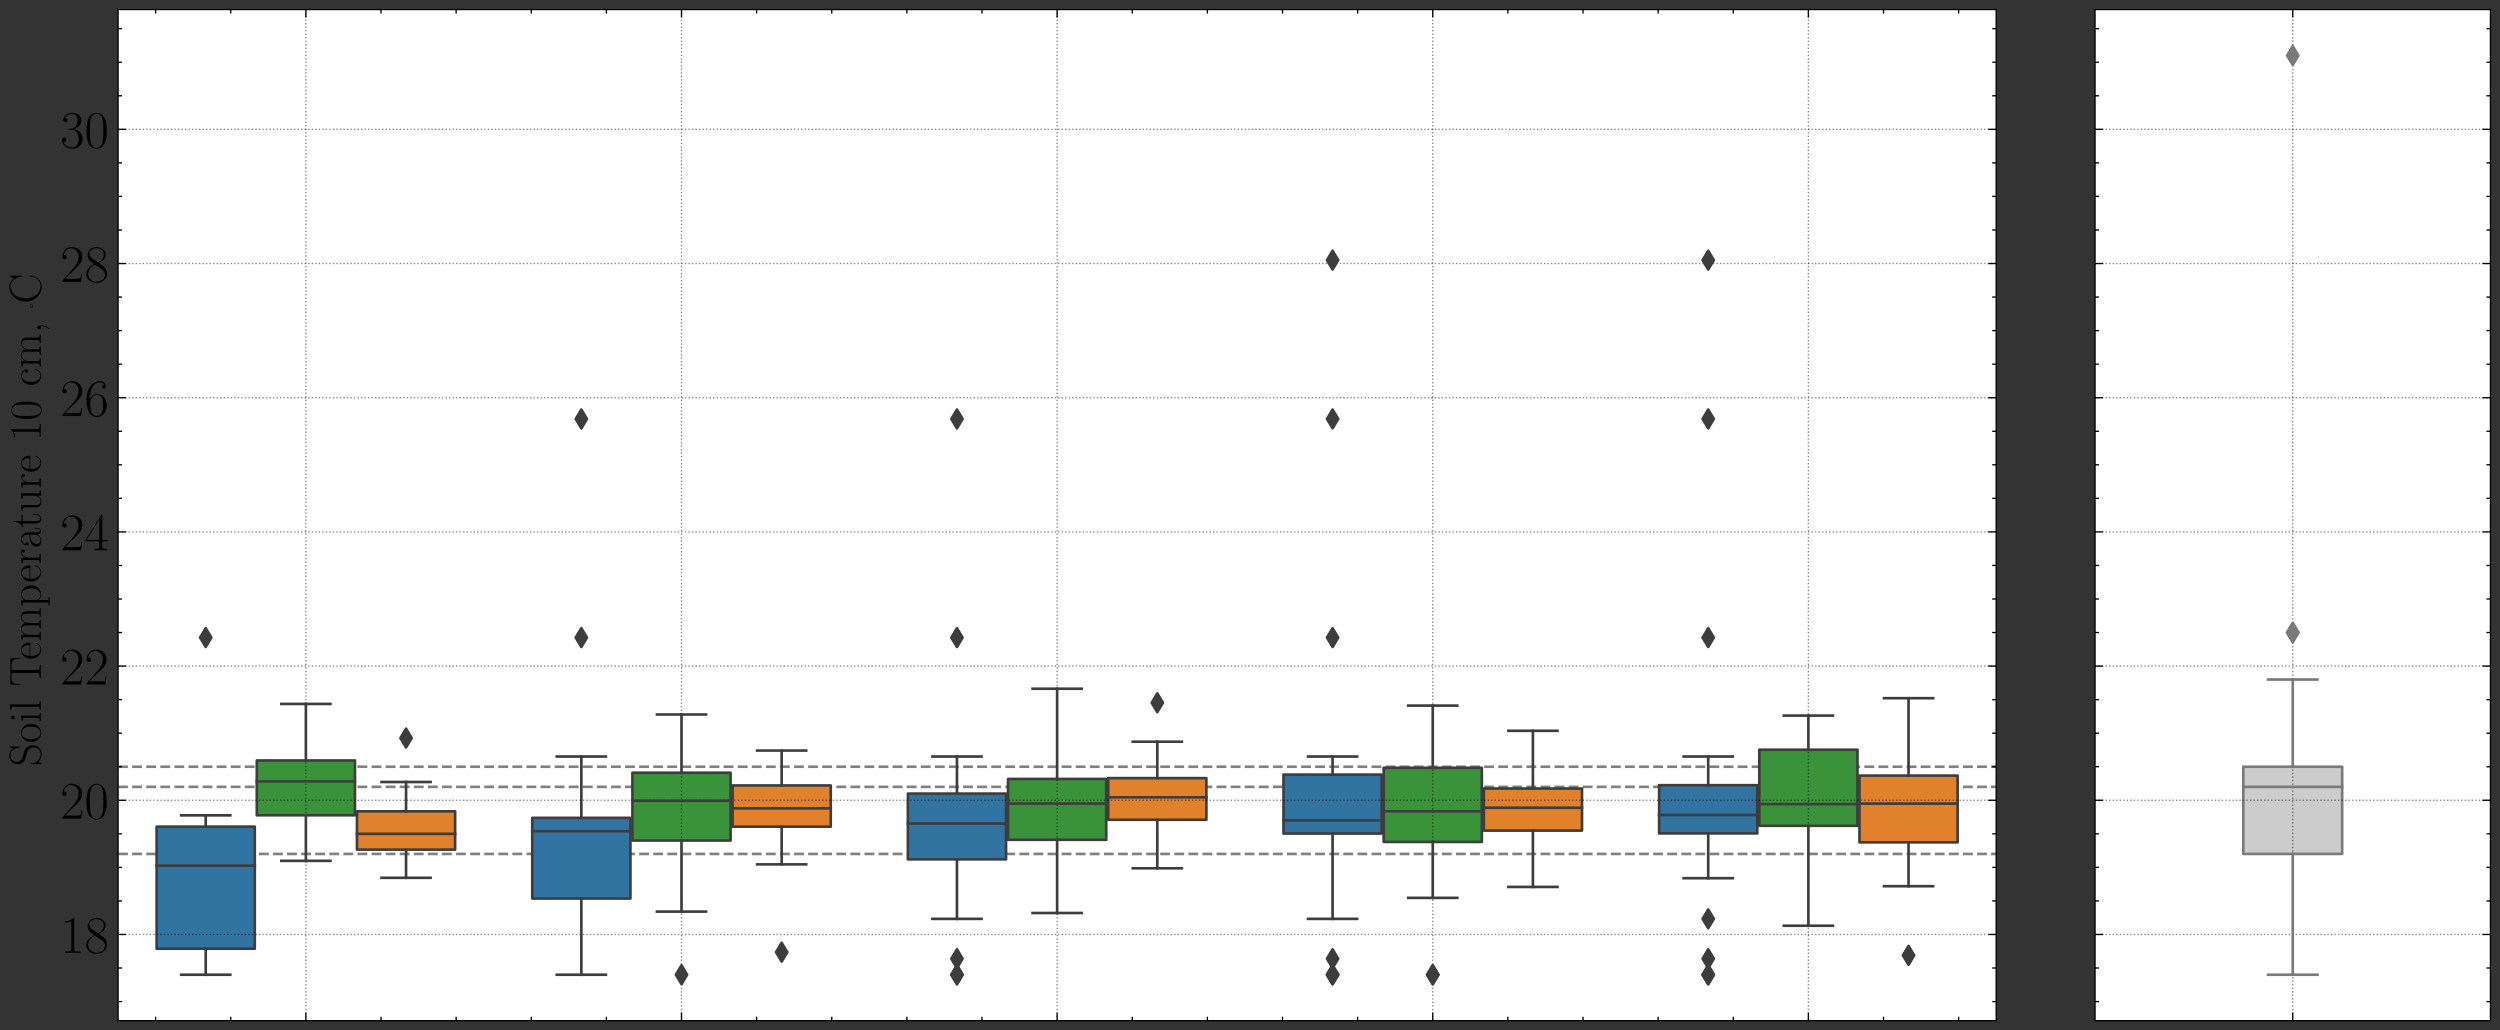 <?xml version="1.0" encoding="utf-8" standalone="no"?>
<!DOCTYPE svg PUBLIC "-//W3C//DTD SVG 1.1//EN"
  "http://www.w3.org/Graphics/SVG/1.1/DTD/svg11.dtd">
<!-- Created with matplotlib (https://matplotlib.org/) -->
<svg height="387.72pt" version="1.1" viewBox="0 0 940.832 387.72" width="940.832pt" xmlns="http://www.w3.org/2000/svg" xmlns:xlink="http://www.w3.org/1999/xlink">
 <rect x="0" y="0" width="940.832" height="387.72" fill="#333333" stroke="none"/>
 <defs>
  <style type="text/css">*{stroke-linecap:butt;stroke-linejoin:round;}</style>
 </defs>
 <g id="figure_1">
  <g id="patch_1">
   <path d="M 0 387.72 
L 940.832 387.72 
L 940.832 0 
L 0 0 
z
" style="fill:none;"/>
  </g>
  <g id="axes_1">
   <g id="patch_2">
    <path d="M 44.432 384.12 
L 751.232 384.12 
L 751.232 3.6 
L 44.432 3.6 
z
" style="fill:#ffffff;"/>
   </g>
   <g id="line2d_1">
    <path clip-path="url(#p86d46a57f6)" d="M 44.432 321.373 
L 751.232 321.373 
" style="fill:none;stroke:#808080;stroke-dasharray:3.7,1.6;stroke-dashoffset:0;"/>
   </g>
   <g id="line2d_2">
    <path clip-path="url(#p86d46a57f6)" d="M 44.432 296.123 
L 751.232 296.123 
" style="fill:none;stroke:#808080;stroke-dasharray:3.7,1.6;stroke-dashoffset:0;"/>
   </g>
   <g id="line2d_3">
    <path clip-path="url(#p86d46a57f6)" d="M 44.432 288.548 
L 751.232 288.548 
" style="fill:none;stroke:#808080;stroke-dasharray:3.7,1.6;stroke-dashoffset:0;"/>
   </g>
   <g id="patch_3">
    <path clip-path="url(#p86d46a57f6)" d="M 58.945 357.042 
L 95.887 357.042 
L 95.887 311.103 
L 58.945 311.103 
L 58.945 357.042 
z
" style="fill:#3274a1;stroke:#3d3d3d;stroke-linejoin:miter;"/>
   </g>
   <g id="patch_4">
    <path clip-path="url(#p86d46a57f6)" d="M 96.641 306.813 
L 133.583 306.813 
L 133.583 286.186 
L 96.641 286.186 
L 96.641 306.813 
z
" style="fill:#3a923a;stroke:#3d3d3d;stroke-linejoin:miter;"/>
   </g>
   <g id="patch_5">
    <path clip-path="url(#p86d46a57f6)" d="M 134.337 319.744 
L 171.279 319.744 
L 171.279 305.337 
L 134.337 305.337 
L 134.337 319.744 
z
" style="fill:#e1812c;stroke:#3d3d3d;stroke-linejoin:miter;"/>
   </g>
   <g id="patch_6">
    <path clip-path="url(#p86d46a57f6)" d="M 200.305 338.147 
L 237.247 338.147 
L 237.247 307.796 
L 200.305 307.796 
L 200.305 338.147 
z
" style="fill:#3274a1;stroke:#3d3d3d;stroke-linejoin:miter;"/>
   </g>
   <g id="patch_7">
    <path clip-path="url(#p86d46a57f6)" d="M 238.001 316.329 
L 274.943 316.329 
L 274.943 290.803 
L 238.001 290.803 
L 238.001 316.329 
z
" style="fill:#3a923a;stroke:#3d3d3d;stroke-linejoin:miter;"/>
   </g>
   <g id="patch_8">
    <path clip-path="url(#p86d46a57f6)" d="M 275.697 311.093 
L 312.639 311.093 
L 312.639 295.588 
L 275.697 295.588 
L 275.697 311.093 
z
" style="fill:#e1812c;stroke:#3d3d3d;stroke-linejoin:miter;"/>
   </g>
   <g id="patch_9">
    <path clip-path="url(#p86d46a57f6)" d="M 341.665 323.409 
L 378.607 323.409 
L 378.607 298.644 
L 341.665 298.644 
L 341.665 323.409 
z
" style="fill:#3274a1;stroke:#3d3d3d;stroke-linejoin:miter;"/>
   </g>
   <g id="patch_10">
    <path clip-path="url(#p86d46a57f6)" d="M 379.361 316.045 
L 416.303 316.045 
L 416.303 293.147 
L 379.361 293.147 
L 379.361 316.045 
z
" style="fill:#3a923a;stroke:#3d3d3d;stroke-linejoin:miter;"/>
   </g>
   <g id="patch_11">
    <path clip-path="url(#p86d46a57f6)" d="M 417.057 308.518 
L 453.999 308.518 
L 453.999 292.829 
L 417.057 292.829 
L 417.057 308.518 
z
" style="fill:#e1812c;stroke:#3d3d3d;stroke-linejoin:miter;"/>
   </g>
   <g id="patch_12">
    <path clip-path="url(#p86d46a57f6)" d="M 483.025 313.695 
L 519.967 313.695 
L 519.967 291.511 
L 483.025 291.511 
L 483.025 313.695 
z
" style="fill:#3274a1;stroke:#3d3d3d;stroke-linejoin:miter;"/>
   </g>
   <g id="patch_13">
    <path clip-path="url(#p86d46a57f6)" d="M 520.721 316.837 
L 557.663 316.837 
L 557.663 288.954 
L 520.721 288.954 
L 520.721 316.837 
z
" style="fill:#3a923a;stroke:#3d3d3d;stroke-linejoin:miter;"/>
   </g>
   <g id="patch_14">
    <path clip-path="url(#p86d46a57f6)" d="M 558.417 312.573 
L 595.359 312.573 
L 595.359 296.741 
L 558.417 296.741 
L 558.417 312.573 
z
" style="fill:#e1812c;stroke:#3d3d3d;stroke-linejoin:miter;"/>
   </g>
   <g id="patch_15">
    <path clip-path="url(#p86d46a57f6)" d="M 624.385 313.644 
L 661.327 313.644 
L 661.327 295.499 
L 624.385 295.499 
L 624.385 313.644 
z
" style="fill:#3274a1;stroke:#3d3d3d;stroke-linejoin:miter;"/>
   </g>
   <g id="patch_16">
    <path clip-path="url(#p86d46a57f6)" d="M 662.081 310.786 
L 699.023 310.786 
L 699.023 282.14 
L 662.081 282.14 
L 662.081 310.786 
z
" style="fill:#3a923a;stroke:#3d3d3d;stroke-linejoin:miter;"/>
   </g>
   <g id="patch_17">
    <path clip-path="url(#p86d46a57f6)" d="M 699.777 316.996 
L 736.719 316.996 
L 736.719 291.887 
L 699.777 291.887 
L 699.777 316.996 
z
" style="fill:#e1812c;stroke:#3d3d3d;stroke-linejoin:miter;"/>
   </g>
   <g id="patch_18">
    <path clip-path="url(#p86d46a57f6)" d="M 115.112 806.177 
L 115.112 806.177 
L 115.112 806.177 
L 115.112 806.177 
z
" style="fill:#3274a1;stroke:#3d3d3d;stroke-linejoin:miter;stroke-width:0.5;"/>
   </g>
   <g id="patch_19">
    <path clip-path="url(#p86d46a57f6)" d="M 115.112 806.177 
L 115.112 806.177 
L 115.112 806.177 
L 115.112 806.177 
z
" style="fill:#3a923a;stroke:#3d3d3d;stroke-linejoin:miter;stroke-width:0.5;"/>
   </g>
   <g id="patch_20">
    <path clip-path="url(#p86d46a57f6)" d="M 115.112 806.177 
L 115.112 806.177 
L 115.112 806.177 
L 115.112 806.177 
z
" style="fill:#e1812c;stroke:#3d3d3d;stroke-linejoin:miter;stroke-width:0.5;"/>
   </g>
   <g id="matplotlib.axis_1">
    <g id="xtick_1">
     <g id="line2d_4">
      <path clip-path="url(#p86d46a57f6)" d="M 115.112 384.12 
L 115.112 3.6 
" style="fill:none;stroke:#000000;stroke-dasharray:0.5,0.825;stroke-dashoffset:0;stroke-opacity:0.5;stroke-width:0.5;"/>
     </g>
     <g id="line2d_5">
      <defs>
       <path d="M 0 0 
L 0 -3 
" id="m8a801f895c" style="stroke:#000000;stroke-width:0.5;"/>
      </defs>
      <g>
       <use style="stroke:#000000;stroke-width:0.5;" x="115.112" xlink:href="#m8a801f895c" y="384.12"/>
      </g>
     </g>
     <g id="line2d_6">
      <defs>
       <path d="M 0 0 
L 0 3 
" id="mf91b73c207" style="stroke:#000000;stroke-width:0.5;"/>
      </defs>
      <g>
       <use style="stroke:#000000;stroke-width:0.5;" x="115.112" xlink:href="#mf91b73c207" y="3.6"/>
      </g>
     </g>
    </g>
    <g id="xtick_2">
     <g id="line2d_7">
      <path clip-path="url(#p86d46a57f6)" d="M 256.472 384.12 
L 256.472 3.6 
" style="fill:none;stroke:#000000;stroke-dasharray:0.5,0.825;stroke-dashoffset:0;stroke-opacity:0.5;stroke-width:0.5;"/>
     </g>
     <g id="line2d_8">
      <g>
       <use style="stroke:#000000;stroke-width:0.5;" x="256.472" xlink:href="#m8a801f895c" y="384.12"/>
      </g>
     </g>
     <g id="line2d_9">
      <g>
       <use style="stroke:#000000;stroke-width:0.5;" x="256.472" xlink:href="#mf91b73c207" y="3.6"/>
      </g>
     </g>
    </g>
    <g id="xtick_3">
     <g id="line2d_10">
      <path clip-path="url(#p86d46a57f6)" d="M 397.832 384.12 
L 397.832 3.6 
" style="fill:none;stroke:#000000;stroke-dasharray:0.5,0.825;stroke-dashoffset:0;stroke-opacity:0.5;stroke-width:0.5;"/>
     </g>
     <g id="line2d_11">
      <g>
       <use style="stroke:#000000;stroke-width:0.5;" x="397.832" xlink:href="#m8a801f895c" y="384.12"/>
      </g>
     </g>
     <g id="line2d_12">
      <g>
       <use style="stroke:#000000;stroke-width:0.5;" x="397.832" xlink:href="#mf91b73c207" y="3.6"/>
      </g>
     </g>
    </g>
    <g id="xtick_4">
     <g id="line2d_13">
      <path clip-path="url(#p86d46a57f6)" d="M 539.192 384.12 
L 539.192 3.6 
" style="fill:none;stroke:#000000;stroke-dasharray:0.5,0.825;stroke-dashoffset:0;stroke-opacity:0.5;stroke-width:0.5;"/>
     </g>
     <g id="line2d_14">
      <g>
       <use style="stroke:#000000;stroke-width:0.5;" x="539.192" xlink:href="#m8a801f895c" y="384.12"/>
      </g>
     </g>
     <g id="line2d_15">
      <g>
       <use style="stroke:#000000;stroke-width:0.5;" x="539.192" xlink:href="#mf91b73c207" y="3.6"/>
      </g>
     </g>
    </g>
    <g id="xtick_5">
     <g id="line2d_16">
      <path clip-path="url(#p86d46a57f6)" d="M 680.552 384.12 
L 680.552 3.6 
" style="fill:none;stroke:#000000;stroke-dasharray:0.5,0.825;stroke-dashoffset:0;stroke-opacity:0.5;stroke-width:0.5;"/>
     </g>
     <g id="line2d_17">
      <g>
       <use style="stroke:#000000;stroke-width:0.5;" x="680.552" xlink:href="#m8a801f895c" y="384.12"/>
      </g>
     </g>
     <g id="line2d_18">
      <g>
       <use style="stroke:#000000;stroke-width:0.5;" x="680.552" xlink:href="#mf91b73c207" y="3.6"/>
      </g>
     </g>
    </g>
    <g id="xtick_6">
     <g id="line2d_19">
      <defs>
       <path d="M 0 0 
L 0 -1.5 
" id="mdf8063f774" style="stroke:#000000;stroke-width:0.5;"/>
      </defs>
      <g>
       <use style="stroke:#000000;stroke-width:0.5;" x="58.568" xlink:href="#mdf8063f774" y="384.12"/>
      </g>
     </g>
     <g id="line2d_20">
      <defs>
       <path d="M 0 0 
L 0 1.5 
" id="m72f7e7e7de" style="stroke:#000000;stroke-width:0.5;"/>
      </defs>
      <g>
       <use style="stroke:#000000;stroke-width:0.5;" x="58.568" xlink:href="#m72f7e7e7de" y="3.6"/>
      </g>
     </g>
    </g>
    <g id="xtick_7">
     <g id="line2d_21">
      <g>
       <use style="stroke:#000000;stroke-width:0.5;" x="86.84" xlink:href="#mdf8063f774" y="384.12"/>
      </g>
     </g>
     <g id="line2d_22">
      <g>
       <use style="stroke:#000000;stroke-width:0.5;" x="86.84" xlink:href="#m72f7e7e7de" y="3.6"/>
      </g>
     </g>
    </g>
    <g id="xtick_8">
     <g id="line2d_23">
      <g>
       <use style="stroke:#000000;stroke-width:0.5;" x="143.384" xlink:href="#mdf8063f774" y="384.12"/>
      </g>
     </g>
     <g id="line2d_24">
      <g>
       <use style="stroke:#000000;stroke-width:0.5;" x="143.384" xlink:href="#m72f7e7e7de" y="3.6"/>
      </g>
     </g>
    </g>
    <g id="xtick_9">
     <g id="line2d_25">
      <g>
       <use style="stroke:#000000;stroke-width:0.5;" x="171.656" xlink:href="#mdf8063f774" y="384.12"/>
      </g>
     </g>
     <g id="line2d_26">
      <g>
       <use style="stroke:#000000;stroke-width:0.5;" x="171.656" xlink:href="#m72f7e7e7de" y="3.6"/>
      </g>
     </g>
    </g>
    <g id="xtick_10">
     <g id="line2d_27">
      <g>
       <use style="stroke:#000000;stroke-width:0.5;" x="199.928" xlink:href="#mdf8063f774" y="384.12"/>
      </g>
     </g>
     <g id="line2d_28">
      <g>
       <use style="stroke:#000000;stroke-width:0.5;" x="199.928" xlink:href="#m72f7e7e7de" y="3.6"/>
      </g>
     </g>
    </g>
    <g id="xtick_11">
     <g id="line2d_29">
      <g>
       <use style="stroke:#000000;stroke-width:0.5;" x="228.2" xlink:href="#mdf8063f774" y="384.12"/>
      </g>
     </g>
     <g id="line2d_30">
      <g>
       <use style="stroke:#000000;stroke-width:0.5;" x="228.2" xlink:href="#m72f7e7e7de" y="3.6"/>
      </g>
     </g>
    </g>
    <g id="xtick_12">
     <g id="line2d_31">
      <g>
       <use style="stroke:#000000;stroke-width:0.5;" x="284.744" xlink:href="#mdf8063f774" y="384.12"/>
      </g>
     </g>
     <g id="line2d_32">
      <g>
       <use style="stroke:#000000;stroke-width:0.5;" x="284.744" xlink:href="#m72f7e7e7de" y="3.6"/>
      </g>
     </g>
    </g>
    <g id="xtick_13">
     <g id="line2d_33">
      <g>
       <use style="stroke:#000000;stroke-width:0.5;" x="313.016" xlink:href="#mdf8063f774" y="384.12"/>
      </g>
     </g>
     <g id="line2d_34">
      <g>
       <use style="stroke:#000000;stroke-width:0.5;" x="313.016" xlink:href="#m72f7e7e7de" y="3.6"/>
      </g>
     </g>
    </g>
    <g id="xtick_14">
     <g id="line2d_35">
      <g>
       <use style="stroke:#000000;stroke-width:0.5;" x="341.288" xlink:href="#mdf8063f774" y="384.12"/>
      </g>
     </g>
     <g id="line2d_36">
      <g>
       <use style="stroke:#000000;stroke-width:0.5;" x="341.288" xlink:href="#m72f7e7e7de" y="3.6"/>
      </g>
     </g>
    </g>
    <g id="xtick_15">
     <g id="line2d_37">
      <g>
       <use style="stroke:#000000;stroke-width:0.5;" x="369.56" xlink:href="#mdf8063f774" y="384.12"/>
      </g>
     </g>
     <g id="line2d_38">
      <g>
       <use style="stroke:#000000;stroke-width:0.5;" x="369.56" xlink:href="#m72f7e7e7de" y="3.6"/>
      </g>
     </g>
    </g>
    <g id="xtick_16">
     <g id="line2d_39">
      <g>
       <use style="stroke:#000000;stroke-width:0.5;" x="426.104" xlink:href="#mdf8063f774" y="384.12"/>
      </g>
     </g>
     <g id="line2d_40">
      <g>
       <use style="stroke:#000000;stroke-width:0.5;" x="426.104" xlink:href="#m72f7e7e7de" y="3.6"/>
      </g>
     </g>
    </g>
    <g id="xtick_17">
     <g id="line2d_41">
      <g>
       <use style="stroke:#000000;stroke-width:0.5;" x="454.376" xlink:href="#mdf8063f774" y="384.12"/>
      </g>
     </g>
     <g id="line2d_42">
      <g>
       <use style="stroke:#000000;stroke-width:0.5;" x="454.376" xlink:href="#m72f7e7e7de" y="3.6"/>
      </g>
     </g>
    </g>
    <g id="xtick_18">
     <g id="line2d_43">
      <g>
       <use style="stroke:#000000;stroke-width:0.5;" x="482.648" xlink:href="#mdf8063f774" y="384.12"/>
      </g>
     </g>
     <g id="line2d_44">
      <g>
       <use style="stroke:#000000;stroke-width:0.5;" x="482.648" xlink:href="#m72f7e7e7de" y="3.6"/>
      </g>
     </g>
    </g>
    <g id="xtick_19">
     <g id="line2d_45">
      <g>
       <use style="stroke:#000000;stroke-width:0.5;" x="510.92" xlink:href="#mdf8063f774" y="384.12"/>
      </g>
     </g>
     <g id="line2d_46">
      <g>
       <use style="stroke:#000000;stroke-width:0.5;" x="510.92" xlink:href="#m72f7e7e7de" y="3.6"/>
      </g>
     </g>
    </g>
    <g id="xtick_20">
     <g id="line2d_47">
      <g>
       <use style="stroke:#000000;stroke-width:0.5;" x="567.464" xlink:href="#mdf8063f774" y="384.12"/>
      </g>
     </g>
     <g id="line2d_48">
      <g>
       <use style="stroke:#000000;stroke-width:0.5;" x="567.464" xlink:href="#m72f7e7e7de" y="3.6"/>
      </g>
     </g>
    </g>
    <g id="xtick_21">
     <g id="line2d_49">
      <g>
       <use style="stroke:#000000;stroke-width:0.5;" x="595.736" xlink:href="#mdf8063f774" y="384.12"/>
      </g>
     </g>
     <g id="line2d_50">
      <g>
       <use style="stroke:#000000;stroke-width:0.5;" x="595.736" xlink:href="#m72f7e7e7de" y="3.6"/>
      </g>
     </g>
    </g>
    <g id="xtick_22">
     <g id="line2d_51">
      <g>
       <use style="stroke:#000000;stroke-width:0.5;" x="624.008" xlink:href="#mdf8063f774" y="384.12"/>
      </g>
     </g>
     <g id="line2d_52">
      <g>
       <use style="stroke:#000000;stroke-width:0.5;" x="624.008" xlink:href="#m72f7e7e7de" y="3.6"/>
      </g>
     </g>
    </g>
    <g id="xtick_23">
     <g id="line2d_53">
      <g>
       <use style="stroke:#000000;stroke-width:0.5;" x="652.28" xlink:href="#mdf8063f774" y="384.12"/>
      </g>
     </g>
     <g id="line2d_54">
      <g>
       <use style="stroke:#000000;stroke-width:0.5;" x="652.28" xlink:href="#m72f7e7e7de" y="3.6"/>
      </g>
     </g>
    </g>
    <g id="xtick_24">
     <g id="line2d_55">
      <g>
       <use style="stroke:#000000;stroke-width:0.5;" x="708.824" xlink:href="#mdf8063f774" y="384.12"/>
      </g>
     </g>
     <g id="line2d_56">
      <g>
       <use style="stroke:#000000;stroke-width:0.5;" x="708.824" xlink:href="#m72f7e7e7de" y="3.6"/>
      </g>
     </g>
    </g>
    <g id="xtick_25">
     <g id="line2d_57">
      <g>
       <use style="stroke:#000000;stroke-width:0.5;" x="737.096" xlink:href="#mdf8063f774" y="384.12"/>
      </g>
     </g>
     <g id="line2d_58">
      <g>
       <use style="stroke:#000000;stroke-width:0.5;" x="737.096" xlink:href="#m72f7e7e7de" y="3.6"/>
      </g>
     </g>
    </g>
   </g>
   <g id="matplotlib.axis_2">
    <g id="ytick_1">
     <g id="line2d_59">
      <path clip-path="url(#p86d46a57f6)" d="M 44.432 351.674 
L 751.232 351.674 
" style="fill:none;stroke:#000000;stroke-dasharray:0.5,0.825;stroke-dashoffset:0;stroke-opacity:0.5;stroke-width:0.5;"/>
     </g>
     <g id="line2d_60">
      <defs>
       <path d="M 0 0 
L 3 0 
" id="mcb1e76d39e" style="stroke:#000000;stroke-width:0.5;"/>
      </defs>
      <g>
       <use style="stroke:#000000;stroke-width:0.5;" x="44.432" xlink:href="#mcb1e76d39e" y="351.674"/>
      </g>
     </g>
     <g id="line2d_61">
      <defs>
       <path d="M 0 0 
L -3 0 
" id="m971bde0f76" style="stroke:#000000;stroke-width:0.5;"/>
      </defs>
      <g>
       <use style="stroke:#000000;stroke-width:0.5;" x="751.232" xlink:href="#m971bde0f76" y="351.674"/>
      </g>
     </g>
     <g id="text_1">
      <!-- $\mathdefault{18}$ -->
      <g transform="translate(22.656 358.592)scale(0.2 -0.2)">
       <defs>
        <path d="M 26.594 63.797 
C 26.594 65.891 26.5 66 25.094 66 
C 21.203 61.359 15.297 59.891 9.703 59.688 
C 9.406 59.688 8.906 59.688 8.797 59.5 
C 8.703 59.297 8.703 59.094 8.703 57 
C 11.797 57 17 57.594 21 59.984 
L 21 7.297 
C 21 3.797 20.797 2.594 12.203 2.594 
L 9.203 2.594 
L 9.203 0 
C 14 0.094 19 0.188 23.797 0.188 
C 28.594 0.188 33.594 0.094 38.406 0 
L 38.406 2.594 
L 35.406 2.594 
C 26.797 2.594 26.594 3.688 26.594 7.297 
z
" id="CMR17-49"/>
        <path d="M 27.203 35.766 
C 33.5 38.969 39.906 43.797 39.906 51.531 
C 39.906 60.688 31.094 66 23 66 
C 13.906 66 5.906 59.375 5.906 50.234 
C 5.906 47.719 6.5 43.391 10.406 39.578 
C 11.406 38.578 15.594 35.562 18.297 33.656 
C 13.797 31.344 3.297 25.812 3.297 14.766 
C 3.297 4.406 13.094 -2 22.797 -2 
C 33.5 -2 42.5 5.719 42.5 15.969 
C 42.5 25.109 36.406 29.328 32.406 32.047 
z
M 14.094 44.609 
C 13.297 45.109 9.297 48.219 9.297 52.938 
C 9.297 59.078 15.594 63.688 22.797 63.688 
C 30.703 63.688 36.5 58.062 36.5 51.531 
C 36.5 42.188 26.094 36.859 25.594 36.859 
C 25.5 36.859 25.406 36.859 24.594 37.469 
z
M 32.5 24 
C 34 22.906 38.797 19.578 38.797 13.453 
C 38.797 6.016 31.406 0.391 23 0.391 
C 13.906 0.391 7 6.922 7 14.859 
C 7 22.797 13.094 29.438 20 32.547 
z
" id="CMR17-56"/>
       </defs>
       <use transform="scale(0.996)" xlink:href="#CMR17-49"/>
       <use transform="translate(45.69 0)scale(0.996)" xlink:href="#CMR17-56"/>
      </g>
     </g>
    </g>
    <g id="ytick_2">
     <g id="line2d_62">
      <path clip-path="url(#p86d46a57f6)" d="M 44.432 301.173 
L 751.232 301.173 
" style="fill:none;stroke:#000000;stroke-dasharray:0.5,0.825;stroke-dashoffset:0;stroke-opacity:0.5;stroke-width:0.5;"/>
     </g>
     <g id="line2d_63">
      <g>
       <use style="stroke:#000000;stroke-width:0.5;" x="44.432" xlink:href="#mcb1e76d39e" y="301.173"/>
      </g>
     </g>
     <g id="line2d_64">
      <g>
       <use style="stroke:#000000;stroke-width:0.5;" x="751.232" xlink:href="#m971bde0f76" y="301.173"/>
      </g>
     </g>
     <g id="text_2">
      <!-- $\mathdefault{20}$ -->
      <g transform="translate(22.656 308.092)scale(0.2 -0.2)">
       <defs>
        <path d="M 41.703 15.469 
L 39.906 15.469 
C 38.906 8.391 38.094 7.188 37.703 6.594 
C 37.203 5.797 30 5.797 28.594 5.797 
L 9.406 5.797 
C 13 9.688 20 16.766 28.5 24.938 
C 34.594 30.719 41.703 37.5 41.703 47.391 
C 41.703 59.188 32.297 66 21.797 66 
C 10.797 66 4.094 56.297 4.094 47.297 
C 4.094 43.391 7 42.891 8.203 42.891 
C 9.203 42.891 12.203 43.484 12.203 46.984 
C 12.203 50.094 9.594 51 8.203 51 
C 7.594 51 7 50.891 6.594 50.688 
C 8.5 59.188 14.297 63.391 20.406 63.391 
C 29.094 63.391 34.797 56.5 34.797 47.391 
C 34.797 38.703 29.703 31.219 24 24.734 
L 4.094 2.297 
L 4.094 0 
L 39.297 0 
z
" id="CMR17-50"/>
        <path d="M 42 31.844 
C 42 37.969 41.906 48.422 37.703 56.453 
C 34 63.484 28.094 66 22.906 66 
C 18.094 66 12 63.781 8.203 56.562 
C 4.203 49.016 3.797 39.672 3.797 31.844 
C 3.797 26.109 3.906 17.375 7 9.734 
C 11.297 -0.609 19 -2 22.906 -2 
C 27.5 -2 34.5 -0.109 38.594 9.438 
C 41.594 16.375 42 24.5 42 31.844 
z
M 22.906 -0.406 
C 16.5 -0.406 12.703 5.125 11.297 12.75 
C 10.203 18.688 10.203 27.328 10.203 32.953 
C 10.203 40.688 10.203 47.109 11.5 53.234 
C 13.406 61.781 19 64.391 22.906 64.391 
C 27 64.391 32.297 61.672 34.203 53.438 
C 35.5 47.719 35.594 40.984 35.594 32.953 
C 35.594 26.422 35.594 18.375 34.406 12.453 
C 32.297 1.5 26.406 -0.406 22.906 -0.406 
z
" id="CMR17-48"/>
       </defs>
       <use transform="scale(0.996)" xlink:href="#CMR17-50"/>
       <use transform="translate(45.69 0)scale(0.996)" xlink:href="#CMR17-48"/>
      </g>
     </g>
    </g>
    <g id="ytick_3">
     <g id="line2d_65">
      <path clip-path="url(#p86d46a57f6)" d="M 44.432 250.673 
L 751.232 250.673 
" style="fill:none;stroke:#000000;stroke-dasharray:0.5,0.825;stroke-dashoffset:0;stroke-opacity:0.5;stroke-width:0.5;"/>
     </g>
     <g id="line2d_66">
      <g>
       <use style="stroke:#000000;stroke-width:0.5;" x="44.432" xlink:href="#mcb1e76d39e" y="250.673"/>
      </g>
     </g>
     <g id="line2d_67">
      <g>
       <use style="stroke:#000000;stroke-width:0.5;" x="751.232" xlink:href="#m971bde0f76" y="250.673"/>
      </g>
     </g>
     <g id="text_3">
      <!-- $\mathdefault{22}$ -->
      <g transform="translate(22.656 257.591)scale(0.2 -0.2)">
       <use transform="scale(0.996)" xlink:href="#CMR17-50"/>
       <use transform="translate(45.69 0)scale(0.996)" xlink:href="#CMR17-50"/>
      </g>
     </g>
    </g>
    <g id="ytick_4">
     <g id="line2d_68">
      <path clip-path="url(#p86d46a57f6)" d="M 44.432 200.173 
L 751.232 200.173 
" style="fill:none;stroke:#000000;stroke-dasharray:0.5,0.825;stroke-dashoffset:0;stroke-opacity:0.5;stroke-width:0.5;"/>
     </g>
     <g id="line2d_69">
      <g>
       <use style="stroke:#000000;stroke-width:0.5;" x="44.432" xlink:href="#mcb1e76d39e" y="200.173"/>
      </g>
     </g>
     <g id="line2d_70">
      <g>
       <use style="stroke:#000000;stroke-width:0.5;" x="751.232" xlink:href="#m971bde0f76" y="200.173"/>
      </g>
     </g>
     <g id="text_4">
      <!-- $\mathdefault{24}$ -->
      <g transform="translate(22.656 207.091)scale(0.2 -0.2)">
       <defs>
        <path d="M 33.594 64.797 
C 33.594 66.891 33.5 67 31.703 67 
L 2 19.594 
L 2 17 
L 27.797 17 
L 27.797 7.188 
C 27.797 3.594 27.594 2.594 20.594 2.594 
L 18.703 2.594 
L 18.703 0 
C 21.906 0.188 27.297 0.188 30.703 0.188 
C 34.094 0.188 39.5 0.188 42.703 0 
L 42.703 2.594 
L 40.797 2.594 
C 33.797 2.594 33.594 3.594 33.594 7.188 
L 33.594 17 
L 43.797 17 
L 43.797 19.594 
L 33.594 19.594 
z
M 28.094 58.172 
L 28.094 19.594 
L 4 19.594 
z
" id="CMR17-52"/>
       </defs>
       <use transform="scale(0.996)" xlink:href="#CMR17-50"/>
       <use transform="translate(45.69 0)scale(0.996)" xlink:href="#CMR17-52"/>
      </g>
     </g>
    </g>
    <g id="ytick_5">
     <g id="line2d_71">
      <path clip-path="url(#p86d46a57f6)" d="M 44.432 149.672 
L 751.232 149.672 
" style="fill:none;stroke:#000000;stroke-dasharray:0.5,0.825;stroke-dashoffset:0;stroke-opacity:0.5;stroke-width:0.5;"/>
     </g>
     <g id="line2d_72">
      <g>
       <use style="stroke:#000000;stroke-width:0.5;" x="44.432" xlink:href="#mcb1e76d39e" y="149.672"/>
      </g>
     </g>
     <g id="line2d_73">
      <g>
       <use style="stroke:#000000;stroke-width:0.5;" x="751.232" xlink:href="#m971bde0f76" y="149.672"/>
      </g>
     </g>
     <g id="text_5">
      <!-- $\mathdefault{26}$ -->
      <g transform="translate(22.656 156.591)scale(0.2 -0.2)">
       <defs>
        <path d="M 10.594 34.344 
C 10.594 58 21.797 63.688 28.297 63.688 
C 30.406 63.688 35.5 63.266 37.5 59.094 
C 35.906 59.094 32.906 59.094 32.906 55.594 
C 32.906 52.891 35.094 52 36.5 52 
C 37.406 52 40.094 52.391 40.094 55.797 
C 40.094 62.297 35.094 66 28.203 66 
C 16.297 66 3.797 53.297 3.797 31.422 
C 3.797 4.016 15.094 -2 23.094 -2 
C 32.797 -2 42 6.734 42 20.234 
C 42 32.828 33.906 42 23.703 42 
C 17.594 42 13.094 37.969 10.594 30.922 
z
M 23.094 0.391 
C 10.797 0.391 10.797 18.938 10.797 22.656 
C 10.797 29.906 14.203 40.391 23.5 40.391 
C 25.203 40.391 30.094 40.391 33.406 33.438 
C 35.203 29.516 35.203 25.375 35.203 20.344 
C 35.203 14.906 35.203 10.875 33.094 6.844 
C 30.906 2.703 27.703 0.391 23.094 0.391 
z
" id="CMR17-54"/>
       </defs>
       <use transform="scale(0.996)" xlink:href="#CMR17-50"/>
       <use transform="translate(45.69 0)scale(0.996)" xlink:href="#CMR17-54"/>
      </g>
     </g>
    </g>
    <g id="ytick_6">
     <g id="line2d_74">
      <path clip-path="url(#p86d46a57f6)" d="M 44.432 99.172 
L 751.232 99.172 
" style="fill:none;stroke:#000000;stroke-dasharray:0.5,0.825;stroke-dashoffset:0;stroke-opacity:0.5;stroke-width:0.5;"/>
     </g>
     <g id="line2d_75">
      <g>
       <use style="stroke:#000000;stroke-width:0.5;" x="44.432" xlink:href="#mcb1e76d39e" y="99.172"/>
      </g>
     </g>
     <g id="line2d_76">
      <g>
       <use style="stroke:#000000;stroke-width:0.5;" x="751.232" xlink:href="#m971bde0f76" y="99.172"/>
      </g>
     </g>
     <g id="text_6">
      <!-- $\mathdefault{28}$ -->
      <g transform="translate(22.656 106.09)scale(0.2 -0.2)">
       <use transform="scale(0.996)" xlink:href="#CMR17-50"/>
       <use transform="translate(45.69 0)scale(0.996)" xlink:href="#CMR17-56"/>
      </g>
     </g>
    </g>
    <g id="ytick_7">
     <g id="line2d_77">
      <path clip-path="url(#p86d46a57f6)" d="M 44.432 48.672 
L 751.232 48.672 
" style="fill:none;stroke:#000000;stroke-dasharray:0.5,0.825;stroke-dashoffset:0;stroke-opacity:0.5;stroke-width:0.5;"/>
     </g>
     <g id="line2d_78">
      <g>
       <use style="stroke:#000000;stroke-width:0.5;" x="44.432" xlink:href="#mcb1e76d39e" y="48.672"/>
      </g>
     </g>
     <g id="line2d_79">
      <g>
       <use style="stroke:#000000;stroke-width:0.5;" x="751.232" xlink:href="#m971bde0f76" y="48.672"/>
      </g>
     </g>
     <g id="text_7">
      <!-- $\mathdefault{30}$ -->
      <g transform="translate(22.656 55.59)scale(0.2 -0.2)">
       <defs>
        <path d="M 22.094 34 
C 31 34 34.906 26.141 34.906 17.094 
C 34.906 5.031 28.5 0.391 22.703 0.391 
C 17.406 0.391 8.797 3.016 6.094 10.797 
C 6.594 10.594 7.094 10.594 7.594 10.594 
C 10 10.594 11.797 12.188 11.797 14.797 
C 11.797 17.688 9.594 19 7.594 19 
C 5.906 19 3.297 18.188 3.297 14.484 
C 3.297 5.234 12.297 -2 22.906 -2 
C 34 -2 42.5 6.75 42.5 16.984 
C 42.5 26.844 34.5 34 25 35.094 
C 32.594 36.672 39.906 43.375 39.906 52.391 
C 39.906 60.25 32 66 23 66 
C 13.906 66 5.906 60.344 5.906 52.297 
C 5.906 48.797 8.5 48.188 9.797 48.188 
C 11.906 48.188 13.703 49.484 13.703 52.094 
C 13.703 54.688 11.906 56 9.797 56 
C 9.406 56 8.906 56 8.5 55.797 
C 11.406 62.484 19.297 63.688 22.797 63.688 
C 26.297 63.688 32.906 61.969 32.906 52.297 
C 32.906 49.484 32.5 44.547 29.094 40.219 
C 26.094 36.391 22.703 36.188 19.406 35.891 
C 18.906 35.891 16.594 35.688 16.203 35.688 
C 15.5 35.594 15.094 35.5 15.094 34.797 
C 15.094 34.094 15.203 34 17.203 34 
z
" id="CMR17-51"/>
       </defs>
       <use transform="scale(0.996)" xlink:href="#CMR17-51"/>
       <use transform="translate(45.69 0)scale(0.996)" xlink:href="#CMR17-48"/>
      </g>
     </g>
    </g>
    <g id="ytick_8">
     <g id="line2d_80">
      <defs>
       <path d="M 0 0 
L 1.5 0 
" id="m411749d903" style="stroke:#000000;stroke-width:0.5;"/>
      </defs>
      <g>
       <use style="stroke:#000000;stroke-width:0.5;" x="44.432" xlink:href="#m411749d903" y="376.924"/>
      </g>
     </g>
     <g id="line2d_81">
      <defs>
       <path d="M 0 0 
L -1.5 0 
" id="m0b7cd2d313" style="stroke:#000000;stroke-width:0.5;"/>
      </defs>
      <g>
       <use style="stroke:#000000;stroke-width:0.5;" x="751.232" xlink:href="#m0b7cd2d313" y="376.924"/>
      </g>
     </g>
    </g>
    <g id="ytick_9">
     <g id="line2d_82">
      <g>
       <use style="stroke:#000000;stroke-width:0.5;" x="44.432" xlink:href="#m411749d903" y="364.299"/>
      </g>
     </g>
     <g id="line2d_83">
      <g>
       <use style="stroke:#000000;stroke-width:0.5;" x="751.232" xlink:href="#m0b7cd2d313" y="364.299"/>
      </g>
     </g>
    </g>
    <g id="ytick_10">
     <g id="line2d_84">
      <g>
       <use style="stroke:#000000;stroke-width:0.5;" x="44.432" xlink:href="#m411749d903" y="339.048"/>
      </g>
     </g>
     <g id="line2d_85">
      <g>
       <use style="stroke:#000000;stroke-width:0.5;" x="751.232" xlink:href="#m0b7cd2d313" y="339.048"/>
      </g>
     </g>
    </g>
    <g id="ytick_11">
     <g id="line2d_86">
      <g>
       <use style="stroke:#000000;stroke-width:0.5;" x="44.432" xlink:href="#m411749d903" y="326.423"/>
      </g>
     </g>
     <g id="line2d_87">
      <g>
       <use style="stroke:#000000;stroke-width:0.5;" x="751.232" xlink:href="#m0b7cd2d313" y="326.423"/>
      </g>
     </g>
    </g>
    <g id="ytick_12">
     <g id="line2d_88">
      <g>
       <use style="stroke:#000000;stroke-width:0.5;" x="44.432" xlink:href="#m411749d903" y="313.798"/>
      </g>
     </g>
     <g id="line2d_89">
      <g>
       <use style="stroke:#000000;stroke-width:0.5;" x="751.232" xlink:href="#m0b7cd2d313" y="313.798"/>
      </g>
     </g>
    </g>
    <g id="ytick_13">
     <g id="line2d_90">
      <g>
       <use style="stroke:#000000;stroke-width:0.5;" x="44.432" xlink:href="#m411749d903" y="288.548"/>
      </g>
     </g>
     <g id="line2d_91">
      <g>
       <use style="stroke:#000000;stroke-width:0.5;" x="751.232" xlink:href="#m0b7cd2d313" y="288.548"/>
      </g>
     </g>
    </g>
    <g id="ytick_14">
     <g id="line2d_92">
      <g>
       <use style="stroke:#000000;stroke-width:0.5;" x="44.432" xlink:href="#m411749d903" y="275.923"/>
      </g>
     </g>
     <g id="line2d_93">
      <g>
       <use style="stroke:#000000;stroke-width:0.5;" x="751.232" xlink:href="#m0b7cd2d313" y="275.923"/>
      </g>
     </g>
    </g>
    <g id="ytick_15">
     <g id="line2d_94">
      <g>
       <use style="stroke:#000000;stroke-width:0.5;" x="44.432" xlink:href="#m411749d903" y="263.298"/>
      </g>
     </g>
     <g id="line2d_95">
      <g>
       <use style="stroke:#000000;stroke-width:0.5;" x="751.232" xlink:href="#m0b7cd2d313" y="263.298"/>
      </g>
     </g>
    </g>
    <g id="ytick_16">
     <g id="line2d_96">
      <g>
       <use style="stroke:#000000;stroke-width:0.5;" x="44.432" xlink:href="#m411749d903" y="238.048"/>
      </g>
     </g>
     <g id="line2d_97">
      <g>
       <use style="stroke:#000000;stroke-width:0.5;" x="751.232" xlink:href="#m0b7cd2d313" y="238.048"/>
      </g>
     </g>
    </g>
    <g id="ytick_17">
     <g id="line2d_98">
      <g>
       <use style="stroke:#000000;stroke-width:0.5;" x="44.432" xlink:href="#m411749d903" y="225.423"/>
      </g>
     </g>
     <g id="line2d_99">
      <g>
       <use style="stroke:#000000;stroke-width:0.5;" x="751.232" xlink:href="#m0b7cd2d313" y="225.423"/>
      </g>
     </g>
    </g>
    <g id="ytick_18">
     <g id="line2d_100">
      <g>
       <use style="stroke:#000000;stroke-width:0.5;" x="44.432" xlink:href="#m411749d903" y="212.798"/>
      </g>
     </g>
     <g id="line2d_101">
      <g>
       <use style="stroke:#000000;stroke-width:0.5;" x="751.232" xlink:href="#m0b7cd2d313" y="212.798"/>
      </g>
     </g>
    </g>
    <g id="ytick_19">
     <g id="line2d_102">
      <g>
       <use style="stroke:#000000;stroke-width:0.5;" x="44.432" xlink:href="#m411749d903" y="187.547"/>
      </g>
     </g>
     <g id="line2d_103">
      <g>
       <use style="stroke:#000000;stroke-width:0.5;" x="751.232" xlink:href="#m0b7cd2d313" y="187.547"/>
      </g>
     </g>
    </g>
    <g id="ytick_20">
     <g id="line2d_104">
      <g>
       <use style="stroke:#000000;stroke-width:0.5;" x="44.432" xlink:href="#m411749d903" y="174.922"/>
      </g>
     </g>
     <g id="line2d_105">
      <g>
       <use style="stroke:#000000;stroke-width:0.5;" x="751.232" xlink:href="#m0b7cd2d313" y="174.922"/>
      </g>
     </g>
    </g>
    <g id="ytick_21">
     <g id="line2d_106">
      <g>
       <use style="stroke:#000000;stroke-width:0.5;" x="44.432" xlink:href="#m411749d903" y="162.297"/>
      </g>
     </g>
     <g id="line2d_107">
      <g>
       <use style="stroke:#000000;stroke-width:0.5;" x="751.232" xlink:href="#m0b7cd2d313" y="162.297"/>
      </g>
     </g>
    </g>
    <g id="ytick_22">
     <g id="line2d_108">
      <g>
       <use style="stroke:#000000;stroke-width:0.5;" x="44.432" xlink:href="#m411749d903" y="137.047"/>
      </g>
     </g>
     <g id="line2d_109">
      <g>
       <use style="stroke:#000000;stroke-width:0.5;" x="751.232" xlink:href="#m0b7cd2d313" y="137.047"/>
      </g>
     </g>
    </g>
    <g id="ytick_23">
     <g id="line2d_110">
      <g>
       <use style="stroke:#000000;stroke-width:0.5;" x="44.432" xlink:href="#m411749d903" y="124.422"/>
      </g>
     </g>
     <g id="line2d_111">
      <g>
       <use style="stroke:#000000;stroke-width:0.5;" x="751.232" xlink:href="#m0b7cd2d313" y="124.422"/>
      </g>
     </g>
    </g>
    <g id="ytick_24">
     <g id="line2d_112">
      <g>
       <use style="stroke:#000000;stroke-width:0.5;" x="44.432" xlink:href="#m411749d903" y="111.797"/>
      </g>
     </g>
     <g id="line2d_113">
      <g>
       <use style="stroke:#000000;stroke-width:0.5;" x="751.232" xlink:href="#m0b7cd2d313" y="111.797"/>
      </g>
     </g>
    </g>
    <g id="ytick_25">
     <g id="line2d_114">
      <g>
       <use style="stroke:#000000;stroke-width:0.5;" x="44.432" xlink:href="#m411749d903" y="86.547"/>
      </g>
     </g>
     <g id="line2d_115">
      <g>
       <use style="stroke:#000000;stroke-width:0.5;" x="751.232" xlink:href="#m0b7cd2d313" y="86.547"/>
      </g>
     </g>
    </g>
    <g id="ytick_26">
     <g id="line2d_116">
      <g>
       <use style="stroke:#000000;stroke-width:0.5;" x="44.432" xlink:href="#m411749d903" y="73.922"/>
      </g>
     </g>
     <g id="line2d_117">
      <g>
       <use style="stroke:#000000;stroke-width:0.5;" x="751.232" xlink:href="#m0b7cd2d313" y="73.922"/>
      </g>
     </g>
    </g>
    <g id="ytick_27">
     <g id="line2d_118">
      <g>
       <use style="stroke:#000000;stroke-width:0.5;" x="44.432" xlink:href="#m411749d903" y="61.297"/>
      </g>
     </g>
     <g id="line2d_119">
      <g>
       <use style="stroke:#000000;stroke-width:0.5;" x="751.232" xlink:href="#m0b7cd2d313" y="61.297"/>
      </g>
     </g>
    </g>
    <g id="ytick_28">
     <g id="line2d_120">
      <g>
       <use style="stroke:#000000;stroke-width:0.5;" x="44.432" xlink:href="#m411749d903" y="36.046"/>
      </g>
     </g>
     <g id="line2d_121">
      <g>
       <use style="stroke:#000000;stroke-width:0.5;" x="751.232" xlink:href="#m0b7cd2d313" y="36.046"/>
      </g>
     </g>
    </g>
    <g id="ytick_29">
     <g id="line2d_122">
      <g>
       <use style="stroke:#000000;stroke-width:0.5;" x="44.432" xlink:href="#m411749d903" y="23.421"/>
      </g>
     </g>
     <g id="line2d_123">
      <g>
       <use style="stroke:#000000;stroke-width:0.5;" x="751.232" xlink:href="#m0b7cd2d313" y="23.421"/>
      </g>
     </g>
    </g>
    <g id="ytick_30">
     <g id="line2d_124">
      <g>
       <use style="stroke:#000000;stroke-width:0.5;" x="44.432" xlink:href="#m411749d903" y="10.796"/>
      </g>
     </g>
     <g id="line2d_125">
      <g>
       <use style="stroke:#000000;stroke-width:0.5;" x="751.232" xlink:href="#m0b7cd2d313" y="10.796"/>
      </g>
     </g>
    </g>
    <g id="text_8">
     <!-- Soil Temperature 10 cm, °C -->
     <g transform="translate(15.361 288.338)rotate(-90)scale(0.17 -0.17)">
      <defs>
       <path d="M 43.797 67.984 
C 43.797 69.797 43.703 69.891 43.094 69.891 
C 42.5 69.891 42.297 69.484 41.906 68.594 
L 38.906 61.953 
C 35.094 67.5 29.297 70 23 70 
C 12.797 70 4.594 61.844 4.594 51.578 
C 4.594 48.453 5.297 44.016 8.703 39.781 
C 12.406 35.156 15.906 34.344 23.906 32.234 
C 26.906 31.422 31.906 30.109 32.906 29.703 
C 38.594 27.297 41.594 21.25 41.594 15.609 
C 41.594 8.344 36.5 0.594 27.797 0.594 
C 17.094 0.594 7.094 6.641 6.406 20.75 
C 6.297 22.359 6.203 22.453 5.5 22.453 
C 4.703 22.453 4.594 22.359 4.594 20.344 
L 4.594 0 
C 4.594 -1.812 4.703 -1.906 5.297 -1.906 
C 6 -1.906 6.203 -1.406 7.594 1.703 
C 7.703 2 7.703 2.203 9.594 6.031 
C 14.594 -0.609 23 -2 27.797 -2 
C 38.703 -2 46.406 7.141 46.406 17.828 
C 46.406 23.062 44.5 27.094 43.406 28.906 
C 39.203 35.359 34.703 36.562 29.906 37.766 
C 29.203 38.078 29 38.078 23.406 39.484 
C 18 40.891 15.703 41.594 13.203 44.312 
C 10.406 47.438 9.406 50.672 9.406 53.891 
C 9.406 60.438 14.594 67.594 23.094 67.594 
C 33.703 67.594 40.297 60.031 41.797 47.438 
C 42.094 45.625 42.203 45.531 42.906 45.531 
C 43.797 45.531 43.797 45.828 43.797 47.547 
z
" id="CMR17-83"/>
       <path d="M 43.094 21.188 
C 43.094 34 33.797 44 22.906 44 
C 12 44 2.703 34 2.703 21.188 
C 2.703 8.594 12 -1 22.906 -1 
C 33.797 -1 43.094 8.594 43.094 21.188 
z
M 22.906 0.797 
C 18.203 0.797 14.203 3.594 11.906 7.5 
C 9.406 12 9.094 17.594 9.094 22 
C 9.094 26.188 9.297 31.391 11.906 35.891 
C 13.906 39.188 17.797 42.391 22.906 42.391 
C 27.406 42.391 31.203 39.891 33.594 36.391 
C 36.703 31.688 36.703 25.094 36.703 22 
C 36.703 18.094 36.5 12.094 33.797 7.297 
C 31 2.688 26.703 0.797 22.906 0.797 
z
" id="CMR17-111"/>
       <path d="M 15.5 61.891 
C 15.5 64.094 13.703 66 11.406 66 
C 9.203 66 7.297 64.188 7.297 61.891 
C 7.297 59.688 9.094 57.797 11.406 57.797 
C 13.594 57.797 15.5 59.594 15.5 61.891 
z
M 3.797 42.891 
L 3.797 40.297 
C 9.406 40.297 10.203 39.688 10.203 34.859 
L 10.203 6.922 
C 10.203 3.094 9.797 2.594 3.406 2.594 
L 3.406 0 
C 5.797 0.188 10.094 0.188 12.594 0.188 
C 15 0.188 19.094 0.188 21.406 0 
L 21.406 2.594 
C 15.5 2.594 15.297 3.203 15.297 6.812 
L 15.297 44 
z
" id="CMR17-105"/>
       <path d="M 15.297 69 
L 3.406 67.891 
L 3.406 65.297 
C 9.297 65.297 10.203 64.703 10.203 59.922 
L 10.203 6.859 
C 10.203 3.094 9.797 2.594 3.406 2.594 
L 3.406 0 
C 5.797 0.188 10.203 0.188 12.703 0.188 
C 15.297 0.188 19.703 0.188 22.094 0 
L 22.094 2.594 
C 15.703 2.594 15.297 2.984 15.297 6.859 
z
" id="CMR17-108"/>
       <path d="M 62.203 67.688 
L 4.5 67.688 
L 2.797 45.688 
L 4.594 45.688 
C 5.906 62.203 7.297 65.094 22.703 65.094 
C 24.5 65.094 27.406 65.094 28.203 64.984 
C 30.094 64.688 30.094 63.5 30.094 61.203 
L 30.094 7.266 
C 30.094 3.688 29.797 2.594 21.5 2.594 
L 18.703 2.594 
L 18.703 0 
C 23.5 0.094 28.5 0.188 33.406 0.188 
C 38.297 0.188 43.297 0.094 48.094 0 
L 48.094 2.594 
L 45.297 2.594 
C 37 2.594 36.703 3.688 36.703 7.266 
L 36.703 61.203 
C 36.703 63.391 36.703 64.594 38.5 64.984 
C 39.297 65.094 42.203 65.094 44 65.094 
C 59.297 65.094 60.797 62.203 62.094 45.688 
L 63.906 45.688 
z
" id="CMR17-84"/>
       <path d="M 38.094 23.484 
C 38.5 23.891 38.5 24.094 38.5 25.094 
C 38.5 35.172 33.094 44 21.703 44 
C 11.094 44 2.703 33.984 2.703 21.781 
C 2.703 8.656 12.203 -1 22.797 -1 
C 34 -1 38.406 9.672 38.406 11.797 
C 38.406 12.5 37.797 12.5 37.594 12.5 
C 36.906 12.5 36.797 12.297 36.406 11.078 
C 34.203 4.219 28.703 0.797 23.5 0.797 
C 19.203 0.797 14.906 3.219 12.203 7.656 
C 9.094 12.797 9.094 18.75 9.094 23.484 
z
M 9.203 25 
C 9.906 39.234 17.594 42.391 21.594 42.391 
C 28.406 42.391 33 36.062 33.094 25 
z
" id="CMR17-101"/>
       <path d="M 67.594 30.531 
C 67.594 35.562 66.703 44 54.797 44 
C 48 44 43.297 39.375 41.5 33.953 
L 41.406 33.953 
C 40.203 42.188 34.297 44 28.703 44 
C 20.797 44 16.703 37.875 15.203 33.844 
L 15.094 33.844 
L 15.094 44 
L 3.297 42.891 
L 3.297 40.281 
C 9.203 40.281 10.094 39.688 10.094 34.859 
L 10.094 6.922 
C 10.094 3.094 9.703 2.594 3.297 2.594 
L 3.297 0 
C 5.703 0.188 10.094 0.188 12.703 0.188 
C 15.297 0.188 19.797 0.188 22.203 0 
L 22.203 2.594 
C 15.797 2.594 15.406 3 15.406 6.922 
L 15.406 26.219 
C 15.406 35.453 21 42.391 28 42.391 
C 35.406 42.391 36.203 35.766 36.203 30.938 
L 36.203 6.922 
C 36.203 3.094 35.797 2.594 29.406 2.594 
L 29.406 0 
C 31.797 0.188 36.203 0.188 38.797 0.188 
C 41.406 0.188 45.906 0.188 48.297 0 
L 48.297 2.594 
C 41.906 2.594 41.5 3 41.5 6.922 
L 41.5 26.219 
C 41.5 35.453 47.094 42.391 54.094 42.391 
C 61.5 42.391 62.297 35.766 62.297 30.938 
L 62.297 6.922 
C 62.297 3.094 61.906 2.594 55.5 2.594 
L 55.5 0 
C 57.906 0.188 62.297 0.188 64.906 0.188 
C 67.5 0.188 72 0.188 74.406 0 
L 74.406 2.594 
C 68 2.594 67.594 3 67.594 6.922 
z
" id="CMR17-109"/>
       <path d="M 22 -17.406 
C 15.594 -17.406 15.203 -17 15.203 -13.031 
L 15.203 5.938 
C 18.094 1.703 22.297 -1 27.594 -1 
C 37.594 -1 47.703 7.859 47.703 21.594 
C 47.703 34.312 39 44 28.703 44 
C 22.703 44 17.797 40.672 15 36.641 
L 15 44 
L 3.094 42.891 
L 3.094 40.266 
C 9 40.266 9.906 39.672 9.906 34.812 
L 9.906 -13.031 
C 9.906 -16.891 9.5 -17.406 3.094 -17.406 
L 3.094 -20 
C 5.5 -19.812 9.906 -19.812 12.5 -19.812 
C 15.094 -19.812 19.594 -19.812 22 -20 
z
M 15.203 31.484 
C 15.203 32.906 15.203 35.016 19.094 38.766 
C 19.594 39.156 23 42.188 28 42.188 
C 35.297 42.188 41.297 33 41.297 21.5 
C 41.297 9.984 34.906 0.594 27 0.594 
C 23.406 0.594 19.5 2.312 16.5 7.047 
C 15.203 9.281 15.203 9.875 15.203 11.5 
z
" id="CMR17-112"/>
       <path d="M 15 23.703 
C 15 33.344 19.094 42.391 26.594 42.391 
C 27.297 42.391 28 42.297 28.703 41.984 
C 28.703 41.984 26.5 41.281 26.5 38.672 
C 26.5 36.266 28.406 35.266 29.906 35.266 
C 31.094 35.266 33.297 35.969 33.297 38.781 
C 33.297 41.984 30.094 44 26.703 44 
C 19.094 44 15.797 36.562 14.797 33.047 
L 14.703 33.047 
L 14.703 44 
L 3.094 42.891 
L 3.094 40.281 
C 9 40.281 9.906 39.688 9.906 34.859 
L 9.906 6.922 
C 9.906 3.094 9.5 2.594 3.094 2.594 
L 3.094 0 
C 5.5 0.188 10.094 0.188 12.703 0.188 
C 15.594 0.188 20.703 0.188 23.406 0 
L 23.406 2.594 
C 16.203 2.594 15 2.594 15 7.109 
z
" id="CMR17-114"/>
       <path d="M 36 25.875 
C 36 32 36 35.547 31.797 39.594 
C 28.094 42.984 23.797 44 20.406 44 
C 12.5 44 6.797 37.625 6.797 30.891 
C 6.797 27.188 9.797 27 10.406 27 
C 11.703 27 14 27.797 14 30.594 
C 14 33.094 12.094 34.188 10.406 34.188 
C 10 34.188 9.5 34.094 9.203 34 
C 11.297 40.531 16.703 42.391 20.203 42.391 
C 25.203 42.391 30.703 37.828 30.703 29.297 
L 30.703 25.5 
C 24.797 25.297 17.703 24.5 12.094 21.453 
C 5.797 17.922 4 12.844 4 9 
C 4 1.203 13 -1 18.297 -1 
C 23.797 -1 28.906 2.109 31.094 7.891 
C 31.297 3.422 34.094 -0.609 38.5 -0.609 
C 40.594 -0.609 45.906 0.797 45.906 8.797 
L 45.906 14.469 
L 44.094 14.469 
L 44.094 8.703 
C 44.094 2.516 41.406 1.703 40.094 1.703 
C 36 1.703 36 6.969 36 11.438 
z
M 30.703 13.859 
C 30.703 5.047 24.5 0.594 19 0.594 
C 14 0.594 10.094 4.344 10.094 9 
C 10.094 12.047 11.406 17.406 17.203 20.656 
C 22 23.391 27.5 23.797 30.703 24 
z
" id="CMR17-97"/>
       <path d="M 15.094 40.391 
L 29.094 40.391 
L 29.094 43 
L 15.094 43 
L 15.094 62 
L 13.297 62 
C 13.094 51.438 9.594 42.188 1.094 41.984 
L 1.094 40.391 
L 9.797 40.391 
L 9.797 12.156 
C 9.797 10.234 9.797 -1 21.406 -1 
C 27.297 -1 30.703 4.812 30.703 12.25 
L 30.703 17.984 
L 28.906 17.984 
L 28.906 12.344 
C 28.906 5.422 26.203 0.797 22 0.797 
C 19.094 0.797 15.094 2.797 15.094 11.953 
z
" id="CMR17-116"/>
       <path d="M 29.406 42.891 
L 29.406 40.297 
C 35.297 40.297 36.203 39.688 36.203 34.828 
L 36.203 16.453 
C 36.203 7.969 31.703 0.594 24.297 0.594 
C 16.094 0.594 15.406 5.547 15.406 10.797 
L 15.406 44 
L 3.297 42.891 
L 3.297 40.297 
C 7.297 40.297 10 40.297 10.094 36.25 
L 10.094 16.859 
C 10.094 10.094 10.094 5.75 12.703 2.922 
C 14 1.609 16.5 -1 23.703 -1 
C 32.203 -1 35.5 6.25 36.297 8.375 
L 36.406 8.375 
L 36.406 -1 
L 48.297 -0.203 
L 48.297 2.406 
C 42.406 2.406 41.5 3.016 41.5 7.859 
L 41.5 44 
z
" id="CMR17-117"/>
       <path d="M 34.906 35 
C 33 35 30.203 35 30.203 31.484 
C 30.203 28.688 32.5 27.891 33.797 27.891 
C 34.5 27.891 37.406 28.188 37.406 31.688 
C 37.406 38.688 30.594 44 22.906 44 
C 12.297 44 3.297 34.391 3.297 21.547 
C 3.297 8.141 12.703 -1 22.906 -1 
C 35.297 -1 38.406 10.562 38.406 11.672 
C 38.406 12.078 38.297 12.375 37.594 12.375 
C 36.906 12.375 36.797 12.281 36.406 10.969 
C 33.797 2.812 28.094 0.797 23.797 0.797 
C 17.406 0.797 9.703 6.734 9.703 21.641 
C 9.703 36.844 17.094 42.188 23 42.188 
C 26.906 42.188 32.703 40.344 34.906 35 
z
" id="CMR17-99"/>
       <path d="M 15.797 1.594 
C 16 0.688 16 0.391 16 -1.188 
C 16 -7.047 14 -12.422 9.797 -17.312 
C 9.297 -17.812 9.297 -18 9.297 -18.203 
C 9.297 -18.609 9.703 -19 10.094 -19 
C 10.703 -19 17.594 -12.125 17.594 -1.281 
C 17.594 2 17.203 8.188 12.5 8.188 
C 10.297 8.188 8.406 6.688 8.406 4.094 
C 8.406 1.5 10.297 0 12.5 0 
C 13.703 0 15 0.5 15.797 1.594 
z
" id="CMR17-44"/>
       <path d="M 13.906 68 
C 8.5 67.297 5.094 62.766 5.094 57.984 
C 5.094 52.922 9 48 15 48 
L 15.906 48 
C 21.203 48.688 24.797 53.219 24.797 57.984 
C 24.797 63.172 20.5 68 14.797 68 
z
M 8.203 57.391 
L 8.203 57.984 
C 8.203 61.547 11.297 64.688 14.797 64.797 
C 18.406 64.797 20.906 61.953 21.594 58.594 
L 21.594 57.984 
C 21.594 54.438 18.5 51.297 15 51.188 
C 11.406 51.188 8.906 54.031 8.203 57.391 
z
" id="Computer_Modern_Roman-176"/>
       <path d="M 62.094 67.984 
C 62.094 69.797 62 69.891 61.406 69.891 
C 61 69.891 60.906 69.797 60.203 68.594 
L 55.797 60.141 
C 50.906 66.391 44.906 70 37.203 70 
C 20.094 70 4.594 54.797 4.594 34.047 
C 4.594 13.078 20.094 -2 37.297 -2 
C 52.594 -2 62.094 11.578 62.094 23.156 
C 62.094 24.172 62.094 24.578 61.203 24.578 
C 60.406 24.578 60.406 24.266 60.297 23.359 
C 59.5 9.25 49.5 0.594 38.703 0.594 
C 28.5 0.594 12.203 7.844 12.203 34.047 
C 12.203 60.344 28.797 67.391 38.5 67.391 
C 49.797 67.391 58 57.516 59.906 43.516 
C 60.094 42.297 60.094 42.109 61 42.109 
C 62.094 42.109 62.094 42.297 62.094 44.125 
z
" id="CMR17-67"/>
      </defs>
      <use transform="scale(0.996)" xlink:href="#CMR17-83"/>
      <use transform="translate(50.895 0)scale(0.996)" xlink:href="#CMR17-111"/>
      <use transform="translate(96.586 0)scale(0.996)" xlink:href="#CMR17-105"/>
      <use transform="translate(121.457 0)scale(0.996)" xlink:href="#CMR17-108"/>
      <use transform="translate(176.404 0)scale(0.996)" xlink:href="#CMR17-84"/>
      <use transform="translate(235.107 0)scale(0.996)" xlink:href="#CMR17-101"/>
      <use transform="translate(275.592 0)scale(0.996)" xlink:href="#CMR17-109"/>
      <use transform="translate(352.512 0)scale(0.996)" xlink:href="#CMR17-112"/>
      <use transform="translate(406.01 0)scale(0.996)" xlink:href="#CMR17-101"/>
      <use transform="translate(446.495 0)scale(0.996)" xlink:href="#CMR17-114"/>
      <use transform="translate(481.776 0)scale(0.996)" xlink:href="#CMR17-97"/>
      <use transform="translate(527.467 0)scale(0.996)" xlink:href="#CMR17-116"/>
      <use transform="translate(562.747 0)scale(0.996)" xlink:href="#CMR17-117"/>
      <use transform="translate(613.643 0)scale(0.996)" xlink:href="#CMR17-114"/>
      <use transform="translate(648.923 0)scale(0.996)" xlink:href="#CMR17-101"/>
      <use transform="translate(719.485 0)scale(0.996)" xlink:href="#CMR17-49"/>
      <use transform="translate(765.176 0)scale(0.996)" xlink:href="#CMR17-48"/>
      <use transform="translate(840.942 0)scale(0.996)" xlink:href="#CMR17-99"/>
      <use transform="translate(881.428 0)scale(0.996)" xlink:href="#CMR17-109"/>
      <use transform="translate(958.347 0)scale(0.996)" xlink:href="#CMR17-44"/>
      <use transform="translate(1013.294 0)scale(0.357)" xlink:href="#Computer_Modern_Roman-176"/>
      <use transform="translate(1023.935 0)scale(0.996)" xlink:href="#CMR17-67"/>
     </g>
    </g>
   </g>
   <g id="line2d_126">
    <path clip-path="url(#p86d46a57f6)" d="M 77.416 357.042 
L 77.416 366.824 
" style="fill:none;stroke:#3d3d3d;stroke-linecap:square;"/>
   </g>
   <g id="line2d_127">
    <path clip-path="url(#p86d46a57f6)" d="M 77.416 311.103 
L 77.416 306.847 
" style="fill:none;stroke:#3d3d3d;stroke-linecap:square;"/>
   </g>
   <g id="line2d_128">
    <path clip-path="url(#p86d46a57f6)" d="M 68.18 366.824 
L 86.651 366.824 
" style="fill:none;stroke:#3d3d3d;stroke-linecap:square;"/>
   </g>
   <g id="line2d_129">
    <path clip-path="url(#p86d46a57f6)" d="M 68.18 306.847 
L 86.651 306.847 
" style="fill:none;stroke:#3d3d3d;stroke-linecap:square;"/>
   </g>
   <g id="line2d_130">
    <defs>
     <path d="M -0 3.536 
L 2.121 0 
L -0 -3.536 
L -2.121 -0 
z
" id="m341f41379d" style="stroke:#3d3d3d;stroke-linejoin:miter;"/>
    </defs>
    <g clip-path="url(#p86d46a57f6)">
     <use style="fill:#3d3d3d;stroke:#3d3d3d;stroke-linejoin:miter;" x="77.416" xlink:href="#m341f41379d" y="239.943"/>
    </g>
   </g>
   <g id="line2d_131">
    <path clip-path="url(#p86d46a57f6)" d="M 115.112 306.813 
L 115.112 323.977 
" style="fill:none;stroke:#3d3d3d;stroke-linecap:square;"/>
   </g>
   <g id="line2d_132">
    <path clip-path="url(#p86d46a57f6)" d="M 115.112 286.186 
L 115.112 264.918 
" style="fill:none;stroke:#3d3d3d;stroke-linecap:square;"/>
   </g>
   <g id="line2d_133">
    <path clip-path="url(#p86d46a57f6)" d="M 105.876 323.977 
L 124.347 323.977 
" style="fill:none;stroke:#3d3d3d;stroke-linecap:square;"/>
   </g>
   <g id="line2d_134">
    <path clip-path="url(#p86d46a57f6)" d="M 105.876 264.918 
L 124.347 264.918 
" style="fill:none;stroke:#3d3d3d;stroke-linecap:square;"/>
   </g>
   <g id="line2d_135"/>
   <g id="line2d_136">
    <path clip-path="url(#p86d46a57f6)" d="M 152.808 319.744 
L 152.808 330.347 
" style="fill:none;stroke:#3d3d3d;stroke-linecap:square;"/>
   </g>
   <g id="line2d_137">
    <path clip-path="url(#p86d46a57f6)" d="M 152.808 305.337 
L 152.808 294.302 
" style="fill:none;stroke:#3d3d3d;stroke-linecap:square;"/>
   </g>
   <g id="line2d_138">
    <path clip-path="url(#p86d46a57f6)" d="M 143.572 330.347 
L 162.043 330.347 
" style="fill:none;stroke:#3d3d3d;stroke-linecap:square;"/>
   </g>
   <g id="line2d_139">
    <path clip-path="url(#p86d46a57f6)" d="M 143.572 294.302 
L 162.043 294.302 
" style="fill:none;stroke:#3d3d3d;stroke-linecap:square;"/>
   </g>
   <g id="line2d_140">
    <g clip-path="url(#p86d46a57f6)">
     <use style="fill:#3d3d3d;stroke:#3d3d3d;stroke-linejoin:miter;" x="152.808" xlink:href="#m341f41379d" y="277.747"/>
    </g>
   </g>
   <g id="line2d_141">
    <path clip-path="url(#p86d46a57f6)" d="M 218.776 338.147 
L 218.776 366.824 
" style="fill:none;stroke:#3d3d3d;stroke-linecap:square;"/>
   </g>
   <g id="line2d_142">
    <path clip-path="url(#p86d46a57f6)" d="M 218.776 307.796 
L 218.776 284.717 
" style="fill:none;stroke:#3d3d3d;stroke-linecap:square;"/>
   </g>
   <g id="line2d_143">
    <path clip-path="url(#p86d46a57f6)" d="M 209.54 366.824 
L 228.011 366.824 
" style="fill:none;stroke:#3d3d3d;stroke-linecap:square;"/>
   </g>
   <g id="line2d_144">
    <path clip-path="url(#p86d46a57f6)" d="M 209.54 284.717 
L 228.011 284.717 
" style="fill:none;stroke:#3d3d3d;stroke-linecap:square;"/>
   </g>
   <g id="line2d_145">
    <g clip-path="url(#p86d46a57f6)">
     <use style="fill:#3d3d3d;stroke:#3d3d3d;stroke-linejoin:miter;" x="218.776" xlink:href="#m341f41379d" y="239.943"/>
     <use style="fill:#3d3d3d;stroke:#3d3d3d;stroke-linejoin:miter;" x="218.776" xlink:href="#m341f41379d" y="157.66"/>
    </g>
   </g>
   <g id="line2d_146">
    <path clip-path="url(#p86d46a57f6)" d="M 256.472 316.329 
L 256.472 343.065 
" style="fill:none;stroke:#3d3d3d;stroke-linecap:square;"/>
   </g>
   <g id="line2d_147">
    <path clip-path="url(#p86d46a57f6)" d="M 256.472 290.803 
L 256.472 268.89 
" style="fill:none;stroke:#3d3d3d;stroke-linecap:square;"/>
   </g>
   <g id="line2d_148">
    <path clip-path="url(#p86d46a57f6)" d="M 247.236 343.065 
L 265.707 343.065 
" style="fill:none;stroke:#3d3d3d;stroke-linecap:square;"/>
   </g>
   <g id="line2d_149">
    <path clip-path="url(#p86d46a57f6)" d="M 247.236 268.89 
L 265.707 268.89 
" style="fill:none;stroke:#3d3d3d;stroke-linecap:square;"/>
   </g>
   <g id="line2d_150">
    <g clip-path="url(#p86d46a57f6)">
     <use style="fill:#3d3d3d;stroke:#3d3d3d;stroke-linejoin:miter;" x="256.472" xlink:href="#m341f41379d" y="366.824"/>
    </g>
   </g>
   <g id="line2d_151">
    <path clip-path="url(#p86d46a57f6)" d="M 294.168 311.093 
L 294.168 325.291 
" style="fill:none;stroke:#3d3d3d;stroke-linecap:square;"/>
   </g>
   <g id="line2d_152">
    <path clip-path="url(#p86d46a57f6)" d="M 294.168 295.588 
L 294.168 282.464 
" style="fill:none;stroke:#3d3d3d;stroke-linecap:square;"/>
   </g>
   <g id="line2d_153">
    <path clip-path="url(#p86d46a57f6)" d="M 284.932 325.291 
L 303.403 325.291 
" style="fill:none;stroke:#3d3d3d;stroke-linecap:square;"/>
   </g>
   <g id="line2d_154">
    <path clip-path="url(#p86d46a57f6)" d="M 284.932 282.464 
L 303.403 282.464 
" style="fill:none;stroke:#3d3d3d;stroke-linecap:square;"/>
   </g>
   <g id="line2d_155">
    <g clip-path="url(#p86d46a57f6)">
     <use style="fill:#3d3d3d;stroke:#3d3d3d;stroke-linejoin:miter;" x="294.168" xlink:href="#m341f41379d" y="358.334"/>
    </g>
   </g>
   <g id="line2d_156">
    <path clip-path="url(#p86d46a57f6)" d="M 360.136 323.409 
L 360.136 345.793 
" style="fill:none;stroke:#3d3d3d;stroke-linecap:square;"/>
   </g>
   <g id="line2d_157">
    <path clip-path="url(#p86d46a57f6)" d="M 360.136 298.644 
L 360.136 284.717 
" style="fill:none;stroke:#3d3d3d;stroke-linecap:square;"/>
   </g>
   <g id="line2d_158">
    <path clip-path="url(#p86d46a57f6)" d="M 350.9 345.793 
L 369.371 345.793 
" style="fill:none;stroke:#3d3d3d;stroke-linecap:square;"/>
   </g>
   <g id="line2d_159">
    <path clip-path="url(#p86d46a57f6)" d="M 350.9 284.717 
L 369.371 284.717 
" style="fill:none;stroke:#3d3d3d;stroke-linecap:square;"/>
   </g>
   <g id="line2d_160">
    <g clip-path="url(#p86d46a57f6)">
     <use style="fill:#3d3d3d;stroke:#3d3d3d;stroke-linejoin:miter;" x="360.136" xlink:href="#m341f41379d" y="366.824"/>
     <use style="fill:#3d3d3d;stroke:#3d3d3d;stroke-linejoin:miter;" x="360.136" xlink:href="#m341f41379d" y="360.792"/>
     <use style="fill:#3d3d3d;stroke:#3d3d3d;stroke-linejoin:miter;" x="360.136" xlink:href="#m341f41379d" y="366.824"/>
     <use style="fill:#3d3d3d;stroke:#3d3d3d;stroke-linejoin:miter;" x="360.136" xlink:href="#m341f41379d" y="239.943"/>
     <use style="fill:#3d3d3d;stroke:#3d3d3d;stroke-linejoin:miter;" x="360.136" xlink:href="#m341f41379d" y="157.66"/>
    </g>
   </g>
   <g id="line2d_161">
    <path clip-path="url(#p86d46a57f6)" d="M 397.832 316.045 
L 397.832 343.597 
" style="fill:none;stroke:#3d3d3d;stroke-linecap:square;"/>
   </g>
   <g id="line2d_162">
    <path clip-path="url(#p86d46a57f6)" d="M 397.832 293.147 
L 397.832 259.184 
" style="fill:none;stroke:#3d3d3d;stroke-linecap:square;"/>
   </g>
   <g id="line2d_163">
    <path clip-path="url(#p86d46a57f6)" d="M 388.596 343.597 
L 407.067 343.597 
" style="fill:none;stroke:#3d3d3d;stroke-linecap:square;"/>
   </g>
   <g id="line2d_164">
    <path clip-path="url(#p86d46a57f6)" d="M 388.596 259.184 
L 407.067 259.184 
" style="fill:none;stroke:#3d3d3d;stroke-linecap:square;"/>
   </g>
   <g id="line2d_165"/>
   <g id="line2d_166">
    <path clip-path="url(#p86d46a57f6)" d="M 435.528 308.518 
L 435.528 326.771 
" style="fill:none;stroke:#3d3d3d;stroke-linecap:square;"/>
   </g>
   <g id="line2d_167">
    <path clip-path="url(#p86d46a57f6)" d="M 435.528 292.829 
L 435.528 279.127 
" style="fill:none;stroke:#3d3d3d;stroke-linecap:square;"/>
   </g>
   <g id="line2d_168">
    <path clip-path="url(#p86d46a57f6)" d="M 426.292 326.771 
L 444.763 326.771 
" style="fill:none;stroke:#3d3d3d;stroke-linecap:square;"/>
   </g>
   <g id="line2d_169">
    <path clip-path="url(#p86d46a57f6)" d="M 426.292 279.127 
L 444.763 279.127 
" style="fill:none;stroke:#3d3d3d;stroke-linecap:square;"/>
   </g>
   <g id="line2d_170">
    <g clip-path="url(#p86d46a57f6)">
     <use style="fill:#3d3d3d;stroke:#3d3d3d;stroke-linejoin:miter;" x="435.528" xlink:href="#m341f41379d" y="264.476"/>
    </g>
   </g>
   <g id="line2d_171">
    <path clip-path="url(#p86d46a57f6)" d="M 501.496 313.695 
L 501.496 345.793 
" style="fill:none;stroke:#3d3d3d;stroke-linecap:square;"/>
   </g>
   <g id="line2d_172">
    <path clip-path="url(#p86d46a57f6)" d="M 501.496 291.511 
L 501.496 284.717 
" style="fill:none;stroke:#3d3d3d;stroke-linecap:square;"/>
   </g>
   <g id="line2d_173">
    <path clip-path="url(#p86d46a57f6)" d="M 492.26 345.793 
L 510.731 345.793 
" style="fill:none;stroke:#3d3d3d;stroke-linecap:square;"/>
   </g>
   <g id="line2d_174">
    <path clip-path="url(#p86d46a57f6)" d="M 492.26 284.717 
L 510.731 284.717 
" style="fill:none;stroke:#3d3d3d;stroke-linecap:square;"/>
   </g>
   <g id="line2d_175">
    <g clip-path="url(#p86d46a57f6)">
     <use style="fill:#3d3d3d;stroke:#3d3d3d;stroke-linejoin:miter;" x="501.496" xlink:href="#m341f41379d" y="366.824"/>
     <use style="fill:#3d3d3d;stroke:#3d3d3d;stroke-linejoin:miter;" x="501.496" xlink:href="#m341f41379d" y="360.792"/>
     <use style="fill:#3d3d3d;stroke:#3d3d3d;stroke-linejoin:miter;" x="501.496" xlink:href="#m341f41379d" y="366.824"/>
     <use style="fill:#3d3d3d;stroke:#3d3d3d;stroke-linejoin:miter;" x="501.496" xlink:href="#m341f41379d" y="239.943"/>
     <use style="fill:#3d3d3d;stroke:#3d3d3d;stroke-linejoin:miter;" x="501.496" xlink:href="#m341f41379d" y="157.66"/>
     <use style="fill:#3d3d3d;stroke:#3d3d3d;stroke-linejoin:miter;" x="501.496" xlink:href="#m341f41379d" y="97.897"/>
    </g>
   </g>
   <g id="line2d_176">
    <path clip-path="url(#p86d46a57f6)" d="M 539.192 316.837 
L 539.192 337.89 
" style="fill:none;stroke:#3d3d3d;stroke-linecap:square;"/>
   </g>
   <g id="line2d_177">
    <path clip-path="url(#p86d46a57f6)" d="M 539.192 288.954 
L 539.192 265.536 
" style="fill:none;stroke:#3d3d3d;stroke-linecap:square;"/>
   </g>
   <g id="line2d_178">
    <path clip-path="url(#p86d46a57f6)" d="M 529.956 337.89 
L 548.427 337.89 
" style="fill:none;stroke:#3d3d3d;stroke-linecap:square;"/>
   </g>
   <g id="line2d_179">
    <path clip-path="url(#p86d46a57f6)" d="M 529.956 265.536 
L 548.427 265.536 
" style="fill:none;stroke:#3d3d3d;stroke-linecap:square;"/>
   </g>
   <g id="line2d_180">
    <g clip-path="url(#p86d46a57f6)">
     <use style="fill:#3d3d3d;stroke:#3d3d3d;stroke-linejoin:miter;" x="539.192" xlink:href="#m341f41379d" y="366.824"/>
     <use style="fill:#3d3d3d;stroke:#3d3d3d;stroke-linejoin:miter;" x="539.192" xlink:href="#m341f41379d" y="366.824"/>
    </g>
   </g>
   <g id="line2d_181">
    <path clip-path="url(#p86d46a57f6)" d="M 576.888 312.573 
L 576.888 333.775 
" style="fill:none;stroke:#3d3d3d;stroke-linecap:square;"/>
   </g>
   <g id="line2d_182">
    <path clip-path="url(#p86d46a57f6)" d="M 576.888 296.741 
L 576.888 275.026 
" style="fill:none;stroke:#3d3d3d;stroke-linecap:square;"/>
   </g>
   <g id="line2d_183">
    <path clip-path="url(#p86d46a57f6)" d="M 567.652 333.775 
L 586.123 333.775 
" style="fill:none;stroke:#3d3d3d;stroke-linecap:square;"/>
   </g>
   <g id="line2d_184">
    <path clip-path="url(#p86d46a57f6)" d="M 567.652 275.026 
L 586.123 275.026 
" style="fill:none;stroke:#3d3d3d;stroke-linecap:square;"/>
   </g>
   <g id="line2d_185"/>
   <g id="line2d_186">
    <path clip-path="url(#p86d46a57f6)" d="M 642.856 313.644 
L 642.856 330.5 
" style="fill:none;stroke:#3d3d3d;stroke-linecap:square;"/>
   </g>
   <g id="line2d_187">
    <path clip-path="url(#p86d46a57f6)" d="M 642.856 295.499 
L 642.856 284.717 
" style="fill:none;stroke:#3d3d3d;stroke-linecap:square;"/>
   </g>
   <g id="line2d_188">
    <path clip-path="url(#p86d46a57f6)" d="M 633.62 330.5 
L 652.091 330.5 
" style="fill:none;stroke:#3d3d3d;stroke-linecap:square;"/>
   </g>
   <g id="line2d_189">
    <path clip-path="url(#p86d46a57f6)" d="M 633.62 284.717 
L 652.091 284.717 
" style="fill:none;stroke:#3d3d3d;stroke-linecap:square;"/>
   </g>
   <g id="line2d_190">
    <g clip-path="url(#p86d46a57f6)">
     <use style="fill:#3d3d3d;stroke:#3d3d3d;stroke-linejoin:miter;" x="642.856" xlink:href="#m341f41379d" y="366.824"/>
     <use style="fill:#3d3d3d;stroke:#3d3d3d;stroke-linejoin:miter;" x="642.856" xlink:href="#m341f41379d" y="360.792"/>
     <use style="fill:#3d3d3d;stroke:#3d3d3d;stroke-linejoin:miter;" x="642.856" xlink:href="#m341f41379d" y="366.824"/>
     <use style="fill:#3d3d3d;stroke:#3d3d3d;stroke-linejoin:miter;" x="642.856" xlink:href="#m341f41379d" y="345.793"/>
     <use style="fill:#3d3d3d;stroke:#3d3d3d;stroke-linejoin:miter;" x="642.856" xlink:href="#m341f41379d" y="239.943"/>
     <use style="fill:#3d3d3d;stroke:#3d3d3d;stroke-linejoin:miter;" x="642.856" xlink:href="#m341f41379d" y="157.66"/>
     <use style="fill:#3d3d3d;stroke:#3d3d3d;stroke-linejoin:miter;" x="642.856" xlink:href="#m341f41379d" y="97.897"/>
    </g>
   </g>
   <g id="line2d_191">
    <path clip-path="url(#p86d46a57f6)" d="M 680.552 310.786 
L 680.552 348.375 
" style="fill:none;stroke:#3d3d3d;stroke-linecap:square;"/>
   </g>
   <g id="line2d_192">
    <path clip-path="url(#p86d46a57f6)" d="M 680.552 282.14 
L 680.552 269.311 
" style="fill:none;stroke:#3d3d3d;stroke-linecap:square;"/>
   </g>
   <g id="line2d_193">
    <path clip-path="url(#p86d46a57f6)" d="M 671.316 348.375 
L 689.787 348.375 
" style="fill:none;stroke:#3d3d3d;stroke-linecap:square;"/>
   </g>
   <g id="line2d_194">
    <path clip-path="url(#p86d46a57f6)" d="M 671.316 269.311 
L 689.787 269.311 
" style="fill:none;stroke:#3d3d3d;stroke-linecap:square;"/>
   </g>
   <g id="line2d_195"/>
   <g id="line2d_196">
    <path clip-path="url(#p86d46a57f6)" d="M 718.248 316.996 
L 718.248 333.511 
" style="fill:none;stroke:#3d3d3d;stroke-linecap:square;"/>
   </g>
   <g id="line2d_197">
    <path clip-path="url(#p86d46a57f6)" d="M 718.248 291.887 
L 718.248 262.755 
" style="fill:none;stroke:#3d3d3d;stroke-linecap:square;"/>
   </g>
   <g id="line2d_198">
    <path clip-path="url(#p86d46a57f6)" d="M 709.012 333.511 
L 727.483 333.511 
" style="fill:none;stroke:#3d3d3d;stroke-linecap:square;"/>
   </g>
   <g id="line2d_199">
    <path clip-path="url(#p86d46a57f6)" d="M 709.012 262.755 
L 727.483 262.755 
" style="fill:none;stroke:#3d3d3d;stroke-linecap:square;"/>
   </g>
   <g id="line2d_200">
    <g clip-path="url(#p86d46a57f6)">
     <use style="fill:#3d3d3d;stroke:#3d3d3d;stroke-linejoin:miter;" x="718.248" xlink:href="#m341f41379d" y="359.536"/>
    </g>
   </g>
   <g id="line2d_201">
    <path clip-path="url(#p86d46a57f6)" d="M 58.945 325.772 
L 95.887 325.772 
" style="fill:none;stroke:#3d3d3d;stroke-linecap:square;"/>
   </g>
   <g id="line2d_202">
    <path clip-path="url(#p86d46a57f6)" d="M 96.641 294.055 
L 133.583 294.055 
" style="fill:none;stroke:#3d3d3d;stroke-linecap:square;"/>
   </g>
   <g id="line2d_203">
    <path clip-path="url(#p86d46a57f6)" d="M 134.337 313.806 
L 171.279 313.806 
" style="fill:none;stroke:#3d3d3d;stroke-linecap:square;"/>
   </g>
   <g id="line2d_204">
    <path clip-path="url(#p86d46a57f6)" d="M 200.305 312.809 
L 237.247 312.809 
" style="fill:none;stroke:#3d3d3d;stroke-linecap:square;"/>
   </g>
   <g id="line2d_205">
    <path clip-path="url(#p86d46a57f6)" d="M 238.001 301.339 
L 274.943 301.339 
" style="fill:none;stroke:#3d3d3d;stroke-linecap:square;"/>
   </g>
   <g id="line2d_206">
    <path clip-path="url(#p86d46a57f6)" d="M 275.697 304.206 
L 312.639 304.206 
" style="fill:none;stroke:#3d3d3d;stroke-linecap:square;"/>
   </g>
   <g id="line2d_207">
    <path clip-path="url(#p86d46a57f6)" d="M 341.665 309.919 
L 378.607 309.919 
" style="fill:none;stroke:#3d3d3d;stroke-linecap:square;"/>
   </g>
   <g id="line2d_208">
    <path clip-path="url(#p86d46a57f6)" d="M 379.361 302.423 
L 416.303 302.423 
" style="fill:none;stroke:#3d3d3d;stroke-linecap:square;"/>
   </g>
   <g id="line2d_209">
    <path clip-path="url(#p86d46a57f6)" d="M 417.057 300.068 
L 453.999 300.068 
" style="fill:none;stroke:#3d3d3d;stroke-linecap:square;"/>
   </g>
   <g id="line2d_210">
    <path clip-path="url(#p86d46a57f6)" d="M 483.025 308.745 
L 519.967 308.745 
" style="fill:none;stroke:#3d3d3d;stroke-linecap:square;"/>
   </g>
   <g id="line2d_211">
    <path clip-path="url(#p86d46a57f6)" d="M 520.721 305.321 
L 557.663 305.321 
" style="fill:none;stroke:#3d3d3d;stroke-linecap:square;"/>
   </g>
   <g id="line2d_212">
    <path clip-path="url(#p86d46a57f6)" d="M 558.417 303.982 
L 595.359 303.982 
" style="fill:none;stroke:#3d3d3d;stroke-linecap:square;"/>
   </g>
   <g id="line2d_213">
    <path clip-path="url(#p86d46a57f6)" d="M 624.385 306.68 
L 661.327 306.68 
" style="fill:none;stroke:#3d3d3d;stroke-linecap:square;"/>
   </g>
   <g id="line2d_214">
    <path clip-path="url(#p86d46a57f6)" d="M 662.081 302.609 
L 699.023 302.609 
" style="fill:none;stroke:#3d3d3d;stroke-linecap:square;"/>
   </g>
   <g id="line2d_215">
    <path clip-path="url(#p86d46a57f6)" d="M 699.777 302.424 
L 736.719 302.424 
" style="fill:none;stroke:#3d3d3d;stroke-linecap:square;"/>
   </g>
   <g id="patch_21">
    <path d="M 44.432 384.12 
L 44.432 3.6 
" style="fill:none;stroke:#000000;stroke-linecap:square;stroke-linejoin:miter;stroke-width:0.5;"/>
   </g>
   <g id="patch_22">
    <path d="M 751.232 384.12 
L 751.232 3.6 
" style="fill:none;stroke:#000000;stroke-linecap:square;stroke-linejoin:miter;stroke-width:0.5;"/>
   </g>
   <g id="patch_23">
    <path d="M 44.432 384.12 
L 751.232 384.12 
" style="fill:none;stroke:#000000;stroke-linecap:square;stroke-linejoin:miter;stroke-width:0.5;"/>
   </g>
   <g id="patch_24">
    <path d="M 44.432 3.6 
L 751.232 3.6 
" style="fill:none;stroke:#000000;stroke-linecap:square;stroke-linejoin:miter;stroke-width:0.5;"/>
   </g>
  </g>
  <g id="axes_2">
   <g id="patch_25">
    <path d="M 788.432 384.12 
L 937.232 384.12 
L 937.232 3.6 
L 788.432 3.6 
z
" style="fill:#ffffff;"/>
   </g>
   <g id="patch_26">
    <path clip-path="url(#p4d8dc8a43a)" d="M 844.232 321.373 
L 881.432 321.373 
L 881.432 288.548 
L 844.232 288.548 
L 844.232 321.373 
z
" style="fill:#cccccc;stroke:#7a7a7a;stroke-linejoin:miter;"/>
   </g>
   <g id="matplotlib.axis_3">
    <g id="xtick_26">
     <g id="line2d_216">
      <path clip-path="url(#p4d8dc8a43a)" d="M 862.832 384.12 
L 862.832 3.6 
" style="fill:none;stroke:#000000;stroke-dasharray:0.5,0.825;stroke-dashoffset:0;stroke-opacity:0.5;stroke-width:0.5;"/>
     </g>
     <g id="line2d_217">
      <g>
       <use style="stroke:#000000;stroke-width:0.5;" x="862.832" xlink:href="#m8a801f895c" y="384.12"/>
      </g>
     </g>
     <g id="line2d_218">
      <g>
       <use style="stroke:#000000;stroke-width:0.5;" x="862.832" xlink:href="#mf91b73c207" y="3.6"/>
      </g>
     </g>
    </g>
   </g>
   <g id="matplotlib.axis_4">
    <g id="ytick_31">
     <g id="line2d_219">
      <path clip-path="url(#p4d8dc8a43a)" d="M 788.432 351.674 
L 937.232 351.674 
" style="fill:none;stroke:#000000;stroke-dasharray:0.5,0.825;stroke-dashoffset:0;stroke-opacity:0.5;stroke-width:0.5;"/>
     </g>
     <g id="line2d_220">
      <g>
       <use style="stroke:#000000;stroke-width:0.5;" x="788.432" xlink:href="#mcb1e76d39e" y="351.674"/>
      </g>
     </g>
     <g id="line2d_221">
      <g>
       <use style="stroke:#000000;stroke-width:0.5;" x="937.232" xlink:href="#m971bde0f76" y="351.674"/>
      </g>
     </g>
    </g>
    <g id="ytick_32">
     <g id="line2d_222">
      <path clip-path="url(#p4d8dc8a43a)" d="M 788.432 301.173 
L 937.232 301.173 
" style="fill:none;stroke:#000000;stroke-dasharray:0.5,0.825;stroke-dashoffset:0;stroke-opacity:0.5;stroke-width:0.5;"/>
     </g>
     <g id="line2d_223">
      <g>
       <use style="stroke:#000000;stroke-width:0.5;" x="788.432" xlink:href="#mcb1e76d39e" y="301.173"/>
      </g>
     </g>
     <g id="line2d_224">
      <g>
       <use style="stroke:#000000;stroke-width:0.5;" x="937.232" xlink:href="#m971bde0f76" y="301.173"/>
      </g>
     </g>
    </g>
    <g id="ytick_33">
     <g id="line2d_225">
      <path clip-path="url(#p4d8dc8a43a)" d="M 788.432 250.673 
L 937.232 250.673 
" style="fill:none;stroke:#000000;stroke-dasharray:0.5,0.825;stroke-dashoffset:0;stroke-opacity:0.5;stroke-width:0.5;"/>
     </g>
     <g id="line2d_226">
      <g>
       <use style="stroke:#000000;stroke-width:0.5;" x="788.432" xlink:href="#mcb1e76d39e" y="250.673"/>
      </g>
     </g>
     <g id="line2d_227">
      <g>
       <use style="stroke:#000000;stroke-width:0.5;" x="937.232" xlink:href="#m971bde0f76" y="250.673"/>
      </g>
     </g>
    </g>
    <g id="ytick_34">
     <g id="line2d_228">
      <path clip-path="url(#p4d8dc8a43a)" d="M 788.432 200.173 
L 937.232 200.173 
" style="fill:none;stroke:#000000;stroke-dasharray:0.5,0.825;stroke-dashoffset:0;stroke-opacity:0.5;stroke-width:0.5;"/>
     </g>
     <g id="line2d_229">
      <g>
       <use style="stroke:#000000;stroke-width:0.5;" x="788.432" xlink:href="#mcb1e76d39e" y="200.173"/>
      </g>
     </g>
     <g id="line2d_230">
      <g>
       <use style="stroke:#000000;stroke-width:0.5;" x="937.232" xlink:href="#m971bde0f76" y="200.173"/>
      </g>
     </g>
    </g>
    <g id="ytick_35">
     <g id="line2d_231">
      <path clip-path="url(#p4d8dc8a43a)" d="M 788.432 149.672 
L 937.232 149.672 
" style="fill:none;stroke:#000000;stroke-dasharray:0.5,0.825;stroke-dashoffset:0;stroke-opacity:0.5;stroke-width:0.5;"/>
     </g>
     <g id="line2d_232">
      <g>
       <use style="stroke:#000000;stroke-width:0.5;" x="788.432" xlink:href="#mcb1e76d39e" y="149.672"/>
      </g>
     </g>
     <g id="line2d_233">
      <g>
       <use style="stroke:#000000;stroke-width:0.5;" x="937.232" xlink:href="#m971bde0f76" y="149.672"/>
      </g>
     </g>
    </g>
    <g id="ytick_36">
     <g id="line2d_234">
      <path clip-path="url(#p4d8dc8a43a)" d="M 788.432 99.172 
L 937.232 99.172 
" style="fill:none;stroke:#000000;stroke-dasharray:0.5,0.825;stroke-dashoffset:0;stroke-opacity:0.5;stroke-width:0.5;"/>
     </g>
     <g id="line2d_235">
      <g>
       <use style="stroke:#000000;stroke-width:0.5;" x="788.432" xlink:href="#mcb1e76d39e" y="99.172"/>
      </g>
     </g>
     <g id="line2d_236">
      <g>
       <use style="stroke:#000000;stroke-width:0.5;" x="937.232" xlink:href="#m971bde0f76" y="99.172"/>
      </g>
     </g>
    </g>
    <g id="ytick_37">
     <g id="line2d_237">
      <path clip-path="url(#p4d8dc8a43a)" d="M 788.432 48.672 
L 937.232 48.672 
" style="fill:none;stroke:#000000;stroke-dasharray:0.5,0.825;stroke-dashoffset:0;stroke-opacity:0.5;stroke-width:0.5;"/>
     </g>
     <g id="line2d_238">
      <g>
       <use style="stroke:#000000;stroke-width:0.5;" x="788.432" xlink:href="#mcb1e76d39e" y="48.672"/>
      </g>
     </g>
     <g id="line2d_239">
      <g>
       <use style="stroke:#000000;stroke-width:0.5;" x="937.232" xlink:href="#m971bde0f76" y="48.672"/>
      </g>
     </g>
    </g>
    <g id="ytick_38">
     <g id="line2d_240">
      <g>
       <use style="stroke:#000000;stroke-width:0.5;" x="788.432" xlink:href="#m411749d903" y="376.924"/>
      </g>
     </g>
     <g id="line2d_241">
      <g>
       <use style="stroke:#000000;stroke-width:0.5;" x="937.232" xlink:href="#m0b7cd2d313" y="376.924"/>
      </g>
     </g>
    </g>
    <g id="ytick_39">
     <g id="line2d_242">
      <g>
       <use style="stroke:#000000;stroke-width:0.5;" x="788.432" xlink:href="#m411749d903" y="364.299"/>
      </g>
     </g>
     <g id="line2d_243">
      <g>
       <use style="stroke:#000000;stroke-width:0.5;" x="937.232" xlink:href="#m0b7cd2d313" y="364.299"/>
      </g>
     </g>
    </g>
    <g id="ytick_40">
     <g id="line2d_244">
      <g>
       <use style="stroke:#000000;stroke-width:0.5;" x="788.432" xlink:href="#m411749d903" y="339.048"/>
      </g>
     </g>
     <g id="line2d_245">
      <g>
       <use style="stroke:#000000;stroke-width:0.5;" x="937.232" xlink:href="#m0b7cd2d313" y="339.048"/>
      </g>
     </g>
    </g>
    <g id="ytick_41">
     <g id="line2d_246">
      <g>
       <use style="stroke:#000000;stroke-width:0.5;" x="788.432" xlink:href="#m411749d903" y="326.423"/>
      </g>
     </g>
     <g id="line2d_247">
      <g>
       <use style="stroke:#000000;stroke-width:0.5;" x="937.232" xlink:href="#m0b7cd2d313" y="326.423"/>
      </g>
     </g>
    </g>
    <g id="ytick_42">
     <g id="line2d_248">
      <g>
       <use style="stroke:#000000;stroke-width:0.5;" x="788.432" xlink:href="#m411749d903" y="313.798"/>
      </g>
     </g>
     <g id="line2d_249">
      <g>
       <use style="stroke:#000000;stroke-width:0.5;" x="937.232" xlink:href="#m0b7cd2d313" y="313.798"/>
      </g>
     </g>
    </g>
    <g id="ytick_43">
     <g id="line2d_250">
      <g>
       <use style="stroke:#000000;stroke-width:0.5;" x="788.432" xlink:href="#m411749d903" y="288.548"/>
      </g>
     </g>
     <g id="line2d_251">
      <g>
       <use style="stroke:#000000;stroke-width:0.5;" x="937.232" xlink:href="#m0b7cd2d313" y="288.548"/>
      </g>
     </g>
    </g>
    <g id="ytick_44">
     <g id="line2d_252">
      <g>
       <use style="stroke:#000000;stroke-width:0.5;" x="788.432" xlink:href="#m411749d903" y="275.923"/>
      </g>
     </g>
     <g id="line2d_253">
      <g>
       <use style="stroke:#000000;stroke-width:0.5;" x="937.232" xlink:href="#m0b7cd2d313" y="275.923"/>
      </g>
     </g>
    </g>
    <g id="ytick_45">
     <g id="line2d_254">
      <g>
       <use style="stroke:#000000;stroke-width:0.5;" x="788.432" xlink:href="#m411749d903" y="263.298"/>
      </g>
     </g>
     <g id="line2d_255">
      <g>
       <use style="stroke:#000000;stroke-width:0.5;" x="937.232" xlink:href="#m0b7cd2d313" y="263.298"/>
      </g>
     </g>
    </g>
    <g id="ytick_46">
     <g id="line2d_256">
      <g>
       <use style="stroke:#000000;stroke-width:0.5;" x="788.432" xlink:href="#m411749d903" y="238.048"/>
      </g>
     </g>
     <g id="line2d_257">
      <g>
       <use style="stroke:#000000;stroke-width:0.5;" x="937.232" xlink:href="#m0b7cd2d313" y="238.048"/>
      </g>
     </g>
    </g>
    <g id="ytick_47">
     <g id="line2d_258">
      <g>
       <use style="stroke:#000000;stroke-width:0.5;" x="788.432" xlink:href="#m411749d903" y="225.423"/>
      </g>
     </g>
     <g id="line2d_259">
      <g>
       <use style="stroke:#000000;stroke-width:0.5;" x="937.232" xlink:href="#m0b7cd2d313" y="225.423"/>
      </g>
     </g>
    </g>
    <g id="ytick_48">
     <g id="line2d_260">
      <g>
       <use style="stroke:#000000;stroke-width:0.5;" x="788.432" xlink:href="#m411749d903" y="212.798"/>
      </g>
     </g>
     <g id="line2d_261">
      <g>
       <use style="stroke:#000000;stroke-width:0.5;" x="937.232" xlink:href="#m0b7cd2d313" y="212.798"/>
      </g>
     </g>
    </g>
    <g id="ytick_49">
     <g id="line2d_262">
      <g>
       <use style="stroke:#000000;stroke-width:0.5;" x="788.432" xlink:href="#m411749d903" y="187.547"/>
      </g>
     </g>
     <g id="line2d_263">
      <g>
       <use style="stroke:#000000;stroke-width:0.5;" x="937.232" xlink:href="#m0b7cd2d313" y="187.547"/>
      </g>
     </g>
    </g>
    <g id="ytick_50">
     <g id="line2d_264">
      <g>
       <use style="stroke:#000000;stroke-width:0.5;" x="788.432" xlink:href="#m411749d903" y="174.922"/>
      </g>
     </g>
     <g id="line2d_265">
      <g>
       <use style="stroke:#000000;stroke-width:0.5;" x="937.232" xlink:href="#m0b7cd2d313" y="174.922"/>
      </g>
     </g>
    </g>
    <g id="ytick_51">
     <g id="line2d_266">
      <g>
       <use style="stroke:#000000;stroke-width:0.5;" x="788.432" xlink:href="#m411749d903" y="162.297"/>
      </g>
     </g>
     <g id="line2d_267">
      <g>
       <use style="stroke:#000000;stroke-width:0.5;" x="937.232" xlink:href="#m0b7cd2d313" y="162.297"/>
      </g>
     </g>
    </g>
    <g id="ytick_52">
     <g id="line2d_268">
      <g>
       <use style="stroke:#000000;stroke-width:0.5;" x="788.432" xlink:href="#m411749d903" y="137.047"/>
      </g>
     </g>
     <g id="line2d_269">
      <g>
       <use style="stroke:#000000;stroke-width:0.5;" x="937.232" xlink:href="#m0b7cd2d313" y="137.047"/>
      </g>
     </g>
    </g>
    <g id="ytick_53">
     <g id="line2d_270">
      <g>
       <use style="stroke:#000000;stroke-width:0.5;" x="788.432" xlink:href="#m411749d903" y="124.422"/>
      </g>
     </g>
     <g id="line2d_271">
      <g>
       <use style="stroke:#000000;stroke-width:0.5;" x="937.232" xlink:href="#m0b7cd2d313" y="124.422"/>
      </g>
     </g>
    </g>
    <g id="ytick_54">
     <g id="line2d_272">
      <g>
       <use style="stroke:#000000;stroke-width:0.5;" x="788.432" xlink:href="#m411749d903" y="111.797"/>
      </g>
     </g>
     <g id="line2d_273">
      <g>
       <use style="stroke:#000000;stroke-width:0.5;" x="937.232" xlink:href="#m0b7cd2d313" y="111.797"/>
      </g>
     </g>
    </g>
    <g id="ytick_55">
     <g id="line2d_274">
      <g>
       <use style="stroke:#000000;stroke-width:0.5;" x="788.432" xlink:href="#m411749d903" y="86.547"/>
      </g>
     </g>
     <g id="line2d_275">
      <g>
       <use style="stroke:#000000;stroke-width:0.5;" x="937.232" xlink:href="#m0b7cd2d313" y="86.547"/>
      </g>
     </g>
    </g>
    <g id="ytick_56">
     <g id="line2d_276">
      <g>
       <use style="stroke:#000000;stroke-width:0.5;" x="788.432" xlink:href="#m411749d903" y="73.922"/>
      </g>
     </g>
     <g id="line2d_277">
      <g>
       <use style="stroke:#000000;stroke-width:0.5;" x="937.232" xlink:href="#m0b7cd2d313" y="73.922"/>
      </g>
     </g>
    </g>
    <g id="ytick_57">
     <g id="line2d_278">
      <g>
       <use style="stroke:#000000;stroke-width:0.5;" x="788.432" xlink:href="#m411749d903" y="61.297"/>
      </g>
     </g>
     <g id="line2d_279">
      <g>
       <use style="stroke:#000000;stroke-width:0.5;" x="937.232" xlink:href="#m0b7cd2d313" y="61.297"/>
      </g>
     </g>
    </g>
    <g id="ytick_58">
     <g id="line2d_280">
      <g>
       <use style="stroke:#000000;stroke-width:0.5;" x="788.432" xlink:href="#m411749d903" y="36.046"/>
      </g>
     </g>
     <g id="line2d_281">
      <g>
       <use style="stroke:#000000;stroke-width:0.5;" x="937.232" xlink:href="#m0b7cd2d313" y="36.046"/>
      </g>
     </g>
    </g>
    <g id="ytick_59">
     <g id="line2d_282">
      <g>
       <use style="stroke:#000000;stroke-width:0.5;" x="788.432" xlink:href="#m411749d903" y="23.421"/>
      </g>
     </g>
     <g id="line2d_283">
      <g>
       <use style="stroke:#000000;stroke-width:0.5;" x="937.232" xlink:href="#m0b7cd2d313" y="23.421"/>
      </g>
     </g>
    </g>
    <g id="ytick_60">
     <g id="line2d_284">
      <g>
       <use style="stroke:#000000;stroke-width:0.5;" x="788.432" xlink:href="#m411749d903" y="10.796"/>
      </g>
     </g>
     <g id="line2d_285">
      <g>
       <use style="stroke:#000000;stroke-width:0.5;" x="937.232" xlink:href="#m0b7cd2d313" y="10.796"/>
      </g>
     </g>
    </g>
   </g>
   <g id="line2d_286">
    <path clip-path="url(#p4d8dc8a43a)" d="M 862.832 321.373 
L 862.832 366.824 
" style="fill:none;stroke:#7a7a7a;stroke-linecap:square;"/>
   </g>
   <g id="line2d_287">
    <path clip-path="url(#p4d8dc8a43a)" d="M 862.832 288.548 
L 862.832 255.723 
" style="fill:none;stroke:#7a7a7a;stroke-linecap:square;"/>
   </g>
   <g id="line2d_288">
    <path clip-path="url(#p4d8dc8a43a)" d="M 853.532 366.824 
L 872.132 366.824 
" style="fill:none;stroke:#7a7a7a;stroke-linecap:square;"/>
   </g>
   <g id="line2d_289">
    <path clip-path="url(#p4d8dc8a43a)" d="M 853.532 255.723 
L 872.132 255.723 
" style="fill:none;stroke:#7a7a7a;stroke-linecap:square;"/>
   </g>
   <g id="line2d_290">
    <defs>
     <path d="M -0 3.536 
L 2.121 0 
L -0 -3.536 
L -2.121 -0 
z
" id="me90ca5d1aa" style="stroke:#7a7a7a;stroke-linejoin:miter;"/>
    </defs>
    <g clip-path="url(#p4d8dc8a43a)">
     <use style="fill:#7a7a7a;stroke:#7a7a7a;stroke-linejoin:miter;" x="862.832" xlink:href="#me90ca5d1aa" y="238.048"/>
     <use style="fill:#7a7a7a;stroke:#7a7a7a;stroke-linejoin:miter;" x="862.832" xlink:href="#me90ca5d1aa" y="238.048"/>
     <use style="fill:#7a7a7a;stroke:#7a7a7a;stroke-linejoin:miter;" x="862.832" xlink:href="#me90ca5d1aa" y="20.896"/>
    </g>
   </g>
   <g id="line2d_291">
    <path clip-path="url(#p4d8dc8a43a)" d="M 844.232 296.123 
L 881.432 296.123 
" style="fill:none;stroke:#7a7a7a;stroke-linecap:square;"/>
   </g>
   <g id="patch_27">
    <path d="M 788.432 384.12 
L 788.432 3.6 
" style="fill:none;stroke:#000000;stroke-linecap:square;stroke-linejoin:miter;stroke-width:0.5;"/>
   </g>
   <g id="patch_28">
    <path d="M 937.232 384.12 
L 937.232 3.6 
" style="fill:none;stroke:#000000;stroke-linecap:square;stroke-linejoin:miter;stroke-width:0.5;"/>
   </g>
   <g id="patch_29">
    <path d="M 788.432 384.12 
L 937.232 384.12 
" style="fill:none;stroke:#000000;stroke-linecap:square;stroke-linejoin:miter;stroke-width:0.5;"/>
   </g>
   <g id="patch_30">
    <path d="M 788.432 3.6 
L 937.232 3.6 
" style="fill:none;stroke:#000000;stroke-linecap:square;stroke-linejoin:miter;stroke-width:0.5;"/>
   </g>
  </g>
 </g>
 <defs>
  <clipPath id="p86d46a57f6">
   <rect height="380.52" width="706.8" x="44.432" y="3.6"/>
  </clipPath>
  <clipPath id="p4d8dc8a43a">
   <rect height="380.52" width="148.8" x="788.432" y="3.6"/>
  </clipPath>
 </defs>
</svg>
